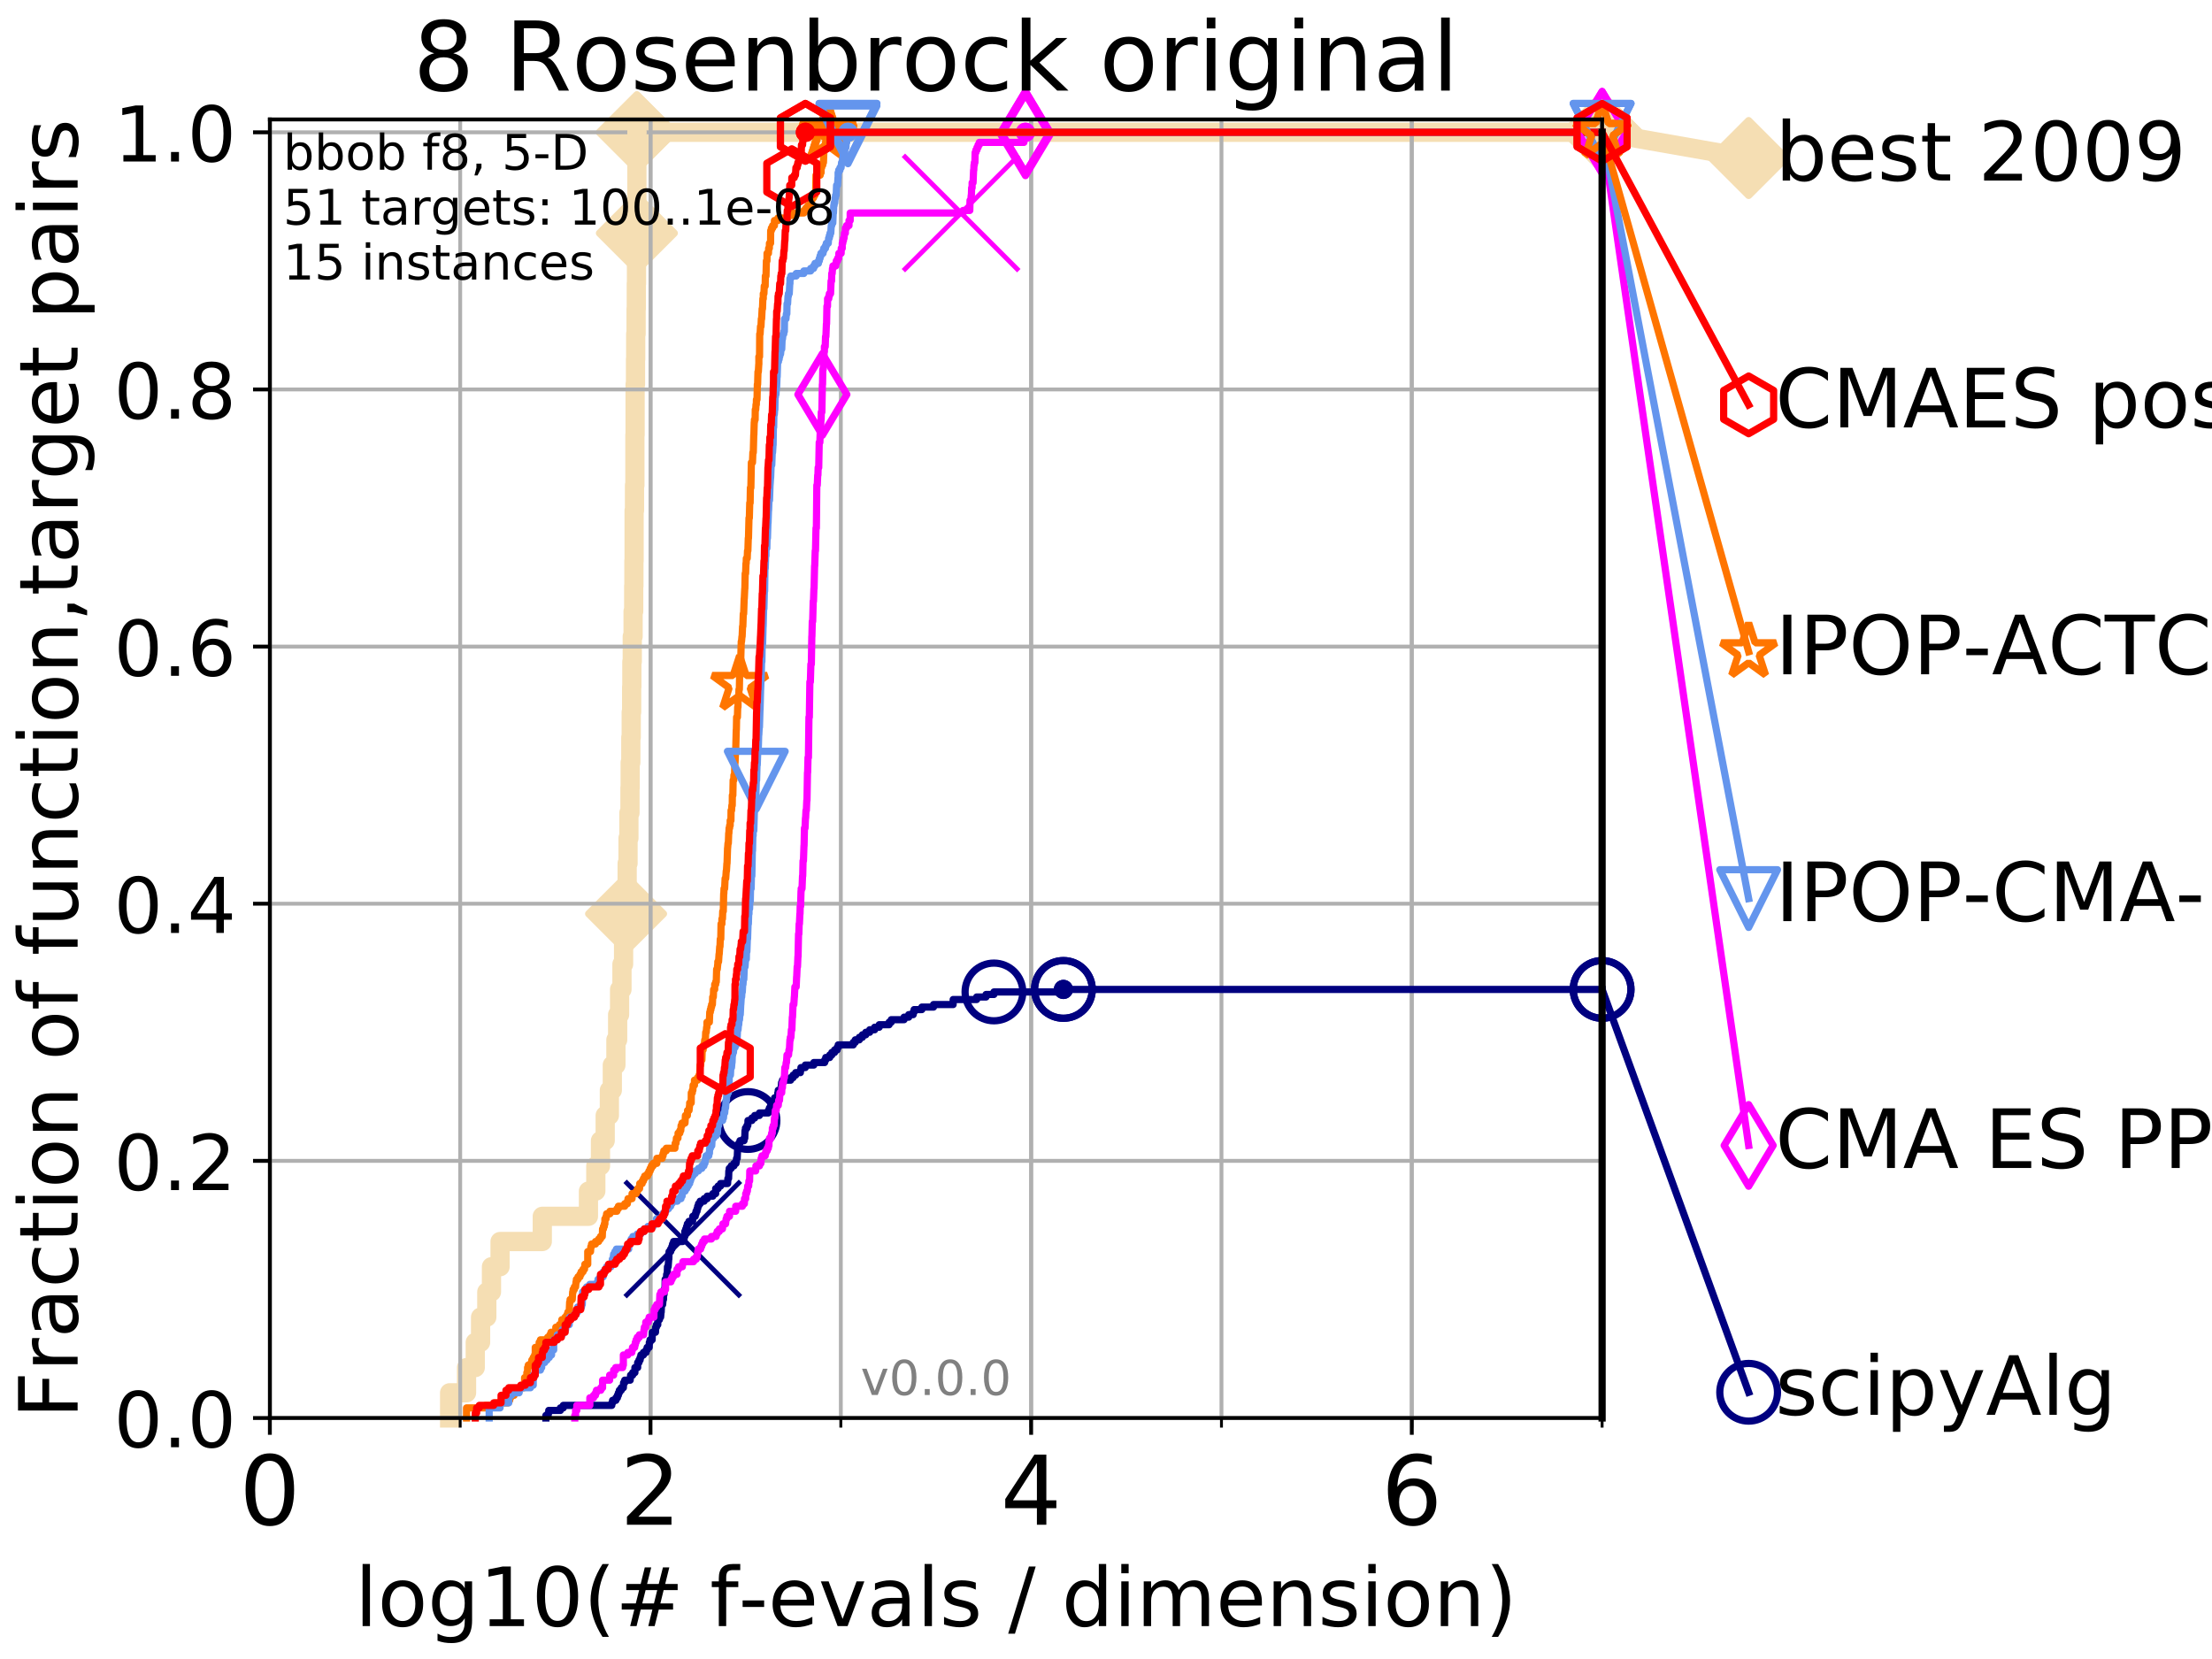 <?xml version="1.0" encoding="utf-8" standalone="no"?>
<!DOCTYPE svg PUBLIC "-//W3C//DTD SVG 1.1//EN"
  "http://www.w3.org/Graphics/SVG/1.1/DTD/svg11.dtd">
<!-- Created with matplotlib (http://matplotlib.org/) -->
<svg height="345pt" version="1.1" viewBox="0 0 460 345" width="460pt" xmlns="http://www.w3.org/2000/svg" xmlns:xlink="http://www.w3.org/1999/xlink">
 <defs>
  <style type="text/css">
*{stroke-linecap:butt;stroke-linejoin:round;}
  </style>
 </defs>
 <g id="figure_1">
  <g id="patch_1">
   <path d="M 0 345.6 
L 460.8 345.6 
L 460.8 0 
L 0 0 
z
" style="fill:#ffffff;"/>
  </g>
  <g id="axes_1">
   <g id="patch_2">
    <path d="M 56.12 294.88 
L 333.168 294.88 
L 333.168 24.84 
L 56.12 24.84 
z
" style="fill:#ffffff;"/>
   </g>
   <g id="line2d_1">
    <path d="M 93.501 294.88 
L 93.501 289.638 
L 97.021 289.638 
L 97.021 284.395 
L 98.832 284.395 
L 98.832 279.153 
L 99.941 279.153 
L 99.941 273.91 
L 101.234 273.91 
L 101.234 268.668 
L 102.203 268.668 
L 102.203 263.425 
L 103.991 263.425 
L 103.991 258.183 
L 112.771 258.183 
L 112.771 252.94 
L 122.372 252.94 
L 122.372 247.698 
L 123.904 247.698 
L 123.904 242.455 
L 124.875 242.455 
L 124.875 237.213 
L 125.854 237.213 
L 125.854 231.97 
L 126.724 231.97 
L 126.724 226.728 
L 127.335 226.728 
L 127.335 221.485 
L 128.082 221.485 
L 128.082 216.243 
L 128.444 216.243 
L 128.444 211 
L 128.849 211 
L 128.849 205.758 
L 129.341 205.758 
L 129.341 200.515 
L 129.678 200.515 
L 129.678 195.273 
L 129.867 195.273 
L 129.867 190.03 
L 130.194 190.03 
L 130.194 184.788 
L 130.423 184.788 
L 130.423 179.546 
L 130.605 179.546 
L 130.605 174.303 
L 130.784 174.303 
L 130.784 169.061 
L 131.006 169.061 
L 131.006 163.818 
L 131.05 163.818 
L 131.05 158.576 
L 131.181 158.576 
L 131.181 153.333 
L 131.268 153.333 
L 131.268 148.091 
L 131.355 148.091 
L 131.355 142.848 
L 131.398 142.848 
L 131.398 137.606 
L 131.484 137.606 
L 131.484 132.363 
L 131.655 132.363 
L 131.655 127.121 
L 131.781 127.121 
L 131.781 121.878 
L 131.823 121.878 
L 131.823 116.636 
L 131.865 116.636 
L 131.865 106.151 
L 131.949 106.151 
L 131.949 100.908 
L 132.032 100.908 
L 132.032 90.423 
L 132.074 90.423 
L 132.074 79.938 
L 132.156 79.938 
L 132.156 74.696 
L 132.198 74.696 
L 132.198 69.453 
L 132.28 69.453 
L 132.28 64.211 
L 132.321 64.211 
L 132.321 58.969 
L 132.361 58.969 
L 132.361 53.726 
L 132.402 53.726 
L 132.402 48.484 
L 132.443 48.484 
L 132.443 27.514 
L 333.168 27.514 
" style="fill:none;stroke:#f5deb3;stroke-linecap:square;stroke-width:4;"/>
   </g>
   <g id="line2d_2">
    <defs>
     <path d="M -0 7.778 
L 7.778 0 
L 0 -7.778 
L -7.778 -0 
z
" id="mc09980c458" style="stroke:#f5deb3;stroke-linejoin:miter;stroke-width:1.5;"/>
    </defs>
    <g>
     <use style="fill:#f5deb3;stroke:#f5deb3;stroke-linejoin:miter;stroke-width:1.5;" x="130.194" xlink:href="#mc09980c458" y="190.03"/>
     <use style="fill:#f5deb3;stroke:#f5deb3;stroke-linejoin:miter;stroke-width:1.5;" x="132.443" xlink:href="#mc09980c458" y="48.484"/>
     <use style="fill:#f5deb3;stroke:#f5deb3;stroke-linejoin:miter;stroke-width:1.5;" x="132.443" xlink:href="#mc09980c458" y="27.514"/>
     <use style="fill:#f5deb3;stroke:#f5deb3;stroke-linejoin:miter;stroke-width:1.5;" x="132.443" xlink:href="#mc09980c458" y="27.514"/>
     <use style="fill:#f5deb3;stroke:#f5deb3;stroke-linejoin:miter;stroke-width:1.5;" x="333.168" xlink:href="#mc09980c458" y="27.514"/>
    </g>
   </g>
   <g id="line2d_3">
    <path style="fill:none;stroke:#f5deb3;stroke-linecap:square;stroke-width:4;"/>
    <g/>
   </g>
   <g id="line2d_4">
    <path d="M 333.168 27.514 
L 363.643 32.861 
" style="fill:none;stroke:#f5deb3;stroke-linecap:square;stroke-width:4;"/>
    <g>
     <use style="fill:#f5deb3;stroke:#f5deb3;stroke-linejoin:miter;stroke-width:1.5;" x="333.168" xlink:href="#mc09980c458" y="27.514"/>
     <use style="fill:#f5deb3;stroke:#f5deb3;stroke-linejoin:miter;stroke-width:1.5;" x="363.643" xlink:href="#mc09980c458" y="32.861"/>
    </g>
   </g>
   <g id="matplotlib.axis_1">
    <g id="xtick_1">
     <g id="line2d_5">
      <path clip-path="url(#p035e37982f)" d="M 56.12 294.88 
L 56.12 24.84 
" style="fill:none;stroke:#b0b0b0;stroke-linecap:square;stroke-width:0.8;"/>
     </g>
     <g id="line2d_6">
      <defs>
       <path d="M 0 0 
L 0 3.5 
" id="mee49e26caa" style="stroke:#000000;stroke-width:0.8;"/>
      </defs>
      <g>
       <use style="stroke:#000000;stroke-width:0.8;" x="56.12" xlink:href="#mee49e26caa" y="294.88"/>
      </g>
     </g>
     <g id="text_1">
      <!-- 0 -->
      <defs>
       <path d="M 31.781 66.406 
Q 24.172 66.406 20.328 58.906 
Q 16.5 51.422 16.5 36.375 
Q 16.5 21.391 20.328 13.891 
Q 24.172 6.391 31.781 6.391 
Q 39.453 6.391 43.281 13.891 
Q 47.125 21.391 47.125 36.375 
Q 47.125 51.422 43.281 58.906 
Q 39.453 66.406 31.781 66.406 
z
M 31.781 74.219 
Q 44.047 74.219 50.516 64.516 
Q 56.984 54.828 56.984 36.375 
Q 56.984 17.969 50.516 8.266 
Q 44.047 -1.422 31.781 -1.422 
Q 19.531 -1.422 13.062 8.266 
Q 6.594 17.969 6.594 36.375 
Q 6.594 54.828 13.062 64.516 
Q 19.531 74.219 31.781 74.219 
z
" id="DejaVuSans-30"/>
      </defs>
      <g transform="translate(49.758 317.077)scale(0.2 -0.2)">
       <use xlink:href="#DejaVuSans-30"/>
      </g>
     </g>
    </g>
    <g id="xtick_2">
     <g id="line2d_7">
      <path clip-path="url(#p035e37982f)" d="M 135.277 294.88 
L 135.277 24.84 
" style="fill:none;stroke:#b0b0b0;stroke-linecap:square;stroke-width:0.8;"/>
     </g>
     <g id="line2d_8">
      <g>
       <use style="stroke:#000000;stroke-width:0.8;" x="135.277" xlink:href="#mee49e26caa" y="294.88"/>
      </g>
     </g>
     <g id="text_2">
      <!-- 2 -->
      <defs>
       <path d="M 19.188 8.297 
L 53.609 8.297 
L 53.609 0 
L 7.328 0 
L 7.328 8.297 
Q 12.938 14.109 22.625 23.891 
Q 32.328 33.688 34.812 36.531 
Q 39.547 41.844 41.422 45.531 
Q 43.312 49.219 43.312 52.781 
Q 43.312 58.594 39.234 62.25 
Q 35.156 65.922 28.609 65.922 
Q 23.969 65.922 18.812 64.312 
Q 13.672 62.703 7.812 59.422 
L 7.812 69.391 
Q 13.766 71.781 18.938 73 
Q 24.125 74.219 28.422 74.219 
Q 39.75 74.219 46.484 68.547 
Q 53.219 62.891 53.219 53.422 
Q 53.219 48.922 51.531 44.891 
Q 49.859 40.875 45.406 35.406 
Q 44.188 33.984 37.641 27.219 
Q 31.109 20.453 19.188 8.297 
z
" id="DejaVuSans-32"/>
      </defs>
      <g transform="translate(128.914 317.077)scale(0.2 -0.2)">
       <use xlink:href="#DejaVuSans-32"/>
      </g>
     </g>
    </g>
    <g id="xtick_3">
     <g id="line2d_9">
      <path clip-path="url(#p035e37982f)" d="M 214.433 294.88 
L 214.433 24.84 
" style="fill:none;stroke:#b0b0b0;stroke-linecap:square;stroke-width:0.8;"/>
     </g>
     <g id="line2d_10">
      <g>
       <use style="stroke:#000000;stroke-width:0.8;" x="214.433" xlink:href="#mee49e26caa" y="294.88"/>
      </g>
     </g>
     <g id="text_3">
      <!-- 4 -->
      <defs>
       <path d="M 37.797 64.312 
L 12.891 25.391 
L 37.797 25.391 
z
M 35.203 72.906 
L 47.609 72.906 
L 47.609 25.391 
L 58.016 25.391 
L 58.016 17.188 
L 47.609 17.188 
L 47.609 0 
L 37.797 0 
L 37.797 17.188 
L 4.891 17.188 
L 4.891 26.703 
z
" id="DejaVuSans-34"/>
      </defs>
      <g transform="translate(208.071 317.077)scale(0.2 -0.2)">
       <use xlink:href="#DejaVuSans-34"/>
      </g>
     </g>
    </g>
    <g id="xtick_4">
     <g id="line2d_11">
      <path clip-path="url(#p035e37982f)" d="M 293.59 294.88 
L 293.59 24.84 
" style="fill:none;stroke:#b0b0b0;stroke-linecap:square;stroke-width:0.8;"/>
     </g>
     <g id="line2d_12">
      <g>
       <use style="stroke:#000000;stroke-width:0.8;" x="293.59" xlink:href="#mee49e26caa" y="294.88"/>
      </g>
     </g>
     <g id="text_4">
      <!-- 6 -->
      <defs>
       <path d="M 33.016 40.375 
Q 26.375 40.375 22.484 35.828 
Q 18.609 31.297 18.609 23.391 
Q 18.609 15.531 22.484 10.953 
Q 26.375 6.391 33.016 6.391 
Q 39.656 6.391 43.531 10.953 
Q 47.406 15.531 47.406 23.391 
Q 47.406 31.297 43.531 35.828 
Q 39.656 40.375 33.016 40.375 
z
M 52.594 71.297 
L 52.594 62.312 
Q 48.875 64.062 45.094 64.984 
Q 41.312 65.922 37.594 65.922 
Q 27.828 65.922 22.672 59.328 
Q 17.531 52.734 16.797 39.406 
Q 19.672 43.656 24.016 45.922 
Q 28.375 48.188 33.594 48.188 
Q 44.578 48.188 50.953 41.516 
Q 57.328 34.859 57.328 23.391 
Q 57.328 12.156 50.688 5.359 
Q 44.047 -1.422 33.016 -1.422 
Q 20.359 -1.422 13.672 8.266 
Q 6.984 17.969 6.984 36.375 
Q 6.984 53.656 15.188 63.938 
Q 23.391 74.219 37.203 74.219 
Q 40.922 74.219 44.703 73.484 
Q 48.484 72.75 52.594 71.297 
z
" id="DejaVuSans-36"/>
      </defs>
      <g transform="translate(287.227 317.077)scale(0.2 -0.2)">
       <use xlink:href="#DejaVuSans-36"/>
      </g>
     </g>
    </g>
    <g id="xtick_5">
     <g id="line2d_13">
      <path clip-path="url(#p035e37982f)" d="M 56.12 294.88 
L 56.12 24.84 
" style="fill:none;stroke:#b0b0b0;stroke-linecap:square;stroke-width:0.8;"/>
     </g>
     <g id="line2d_14">
      <defs>
       <path d="M 0 0 
L 0 2 
" id="m4aa09c2a79" style="stroke:#000000;stroke-width:0.6;"/>
      </defs>
      <g>
       <use style="stroke:#000000;stroke-width:0.6;" x="56.12" xlink:href="#m4aa09c2a79" y="294.88"/>
      </g>
     </g>
    </g>
    <g id="xtick_6">
     <g id="line2d_15">
      <path clip-path="url(#p035e37982f)" d="M 95.698 294.88 
L 95.698 24.84 
" style="fill:none;stroke:#b0b0b0;stroke-linecap:square;stroke-width:0.8;"/>
     </g>
     <g id="line2d_16">
      <g>
       <use style="stroke:#000000;stroke-width:0.6;" x="95.698" xlink:href="#m4aa09c2a79" y="294.88"/>
      </g>
     </g>
    </g>
    <g id="xtick_7">
     <g id="line2d_17">
      <path clip-path="url(#p035e37982f)" d="M 135.277 294.88 
L 135.277 24.84 
" style="fill:none;stroke:#b0b0b0;stroke-linecap:square;stroke-width:0.8;"/>
     </g>
     <g id="line2d_18">
      <g>
       <use style="stroke:#000000;stroke-width:0.6;" x="135.277" xlink:href="#m4aa09c2a79" y="294.88"/>
      </g>
     </g>
    </g>
    <g id="xtick_8">
     <g id="line2d_19">
      <path clip-path="url(#p035e37982f)" d="M 174.855 294.88 
L 174.855 24.84 
" style="fill:none;stroke:#b0b0b0;stroke-linecap:square;stroke-width:0.8;"/>
     </g>
     <g id="line2d_20">
      <g>
       <use style="stroke:#000000;stroke-width:0.6;" x="174.855" xlink:href="#m4aa09c2a79" y="294.88"/>
      </g>
     </g>
    </g>
    <g id="xtick_9">
     <g id="line2d_21">
      <path clip-path="url(#p035e37982f)" d="M 214.433 294.88 
L 214.433 24.84 
" style="fill:none;stroke:#b0b0b0;stroke-linecap:square;stroke-width:0.8;"/>
     </g>
     <g id="line2d_22">
      <g>
       <use style="stroke:#000000;stroke-width:0.6;" x="214.433" xlink:href="#m4aa09c2a79" y="294.88"/>
      </g>
     </g>
    </g>
    <g id="xtick_10">
     <g id="line2d_23">
      <path clip-path="url(#p035e37982f)" d="M 254.011 294.88 
L 254.011 24.84 
" style="fill:none;stroke:#b0b0b0;stroke-linecap:square;stroke-width:0.8;"/>
     </g>
     <g id="line2d_24">
      <g>
       <use style="stroke:#000000;stroke-width:0.6;" x="254.011" xlink:href="#m4aa09c2a79" y="294.88"/>
      </g>
     </g>
    </g>
    <g id="xtick_11">
     <g id="line2d_25">
      <path clip-path="url(#p035e37982f)" d="M 293.59 294.88 
L 293.59 24.84 
" style="fill:none;stroke:#b0b0b0;stroke-linecap:square;stroke-width:0.8;"/>
     </g>
     <g id="line2d_26">
      <g>
       <use style="stroke:#000000;stroke-width:0.6;" x="293.59" xlink:href="#m4aa09c2a79" y="294.88"/>
      </g>
     </g>
    </g>
    <g id="xtick_12">
     <g id="line2d_27">
      <path clip-path="url(#p035e37982f)" d="M 333.168 294.88 
L 333.168 24.84 
" style="fill:none;stroke:#b0b0b0;stroke-linecap:square;stroke-width:0.8;"/>
     </g>
     <g id="line2d_28">
      <g>
       <use style="stroke:#000000;stroke-width:0.6;" x="333.168" xlink:href="#m4aa09c2a79" y="294.88"/>
      </g>
     </g>
    </g>
    <g id="text_5">
     <!-- log10(# f-evals / dimension) -->
     <defs>
      <path d="M 9.422 75.984 
L 18.406 75.984 
L 18.406 0 
L 9.422 0 
z
" id="DejaVuSans-6c"/>
      <path d="M 30.609 48.391 
Q 23.391 48.391 19.188 42.75 
Q 14.984 37.109 14.984 27.297 
Q 14.984 17.484 19.156 11.844 
Q 23.344 6.203 30.609 6.203 
Q 37.797 6.203 41.984 11.859 
Q 46.188 17.531 46.188 27.297 
Q 46.188 37.016 41.984 42.703 
Q 37.797 48.391 30.609 48.391 
z
M 30.609 56 
Q 42.328 56 49.016 48.375 
Q 55.719 40.766 55.719 27.297 
Q 55.719 13.875 49.016 6.219 
Q 42.328 -1.422 30.609 -1.422 
Q 18.844 -1.422 12.172 6.219 
Q 5.516 13.875 5.516 27.297 
Q 5.516 40.766 12.172 48.375 
Q 18.844 56 30.609 56 
z
" id="DejaVuSans-6f"/>
      <path d="M 45.406 27.984 
Q 45.406 37.75 41.375 43.109 
Q 37.359 48.484 30.078 48.484 
Q 22.859 48.484 18.828 43.109 
Q 14.797 37.75 14.797 27.984 
Q 14.797 18.266 18.828 12.891 
Q 22.859 7.516 30.078 7.516 
Q 37.359 7.516 41.375 12.891 
Q 45.406 18.266 45.406 27.984 
z
M 54.391 6.781 
Q 54.391 -7.172 48.188 -13.984 
Q 42 -20.797 29.203 -20.797 
Q 24.469 -20.797 20.266 -20.094 
Q 16.062 -19.391 12.109 -17.922 
L 12.109 -9.188 
Q 16.062 -11.328 19.922 -12.344 
Q 23.781 -13.375 27.781 -13.375 
Q 36.625 -13.375 41.016 -8.766 
Q 45.406 -4.156 45.406 5.172 
L 45.406 9.625 
Q 42.625 4.781 38.281 2.391 
Q 33.938 0 27.875 0 
Q 17.828 0 11.672 7.656 
Q 5.516 15.328 5.516 27.984 
Q 5.516 40.672 11.672 48.328 
Q 17.828 56 27.875 56 
Q 33.938 56 38.281 53.609 
Q 42.625 51.219 45.406 46.391 
L 45.406 54.688 
L 54.391 54.688 
z
" id="DejaVuSans-67"/>
      <path d="M 12.406 8.297 
L 28.516 8.297 
L 28.516 63.922 
L 10.984 60.406 
L 10.984 69.391 
L 28.422 72.906 
L 38.281 72.906 
L 38.281 8.297 
L 54.391 8.297 
L 54.391 0 
L 12.406 0 
z
" id="DejaVuSans-31"/>
      <path d="M 31 75.875 
Q 24.469 64.656 21.281 53.656 
Q 18.109 42.672 18.109 31.391 
Q 18.109 20.125 21.312 9.062 
Q 24.516 -2 31 -13.188 
L 23.188 -13.188 
Q 15.875 -1.703 12.234 9.375 
Q 8.594 20.453 8.594 31.391 
Q 8.594 42.281 12.203 53.312 
Q 15.828 64.359 23.188 75.875 
z
" id="DejaVuSans-28"/>
      <path d="M 51.125 44 
L 36.922 44 
L 32.812 27.688 
L 47.125 27.688 
z
M 43.797 71.781 
L 38.719 51.516 
L 52.984 51.516 
L 58.109 71.781 
L 65.922 71.781 
L 60.891 51.516 
L 76.125 51.516 
L 76.125 44 
L 58.984 44 
L 54.984 27.688 
L 70.516 27.688 
L 70.516 20.219 
L 53.078 20.219 
L 48 0 
L 40.188 0 
L 45.219 20.219 
L 30.906 20.219 
L 25.875 0 
L 18.016 0 
L 23.094 20.219 
L 7.719 20.219 
L 7.719 27.688 
L 24.906 27.688 
L 29 44 
L 13.281 44 
L 13.281 51.516 
L 30.906 51.516 
L 35.891 71.781 
z
" id="DejaVuSans-23"/>
      <path id="DejaVuSans-20"/>
      <path d="M 37.109 75.984 
L 37.109 68.5 
L 28.516 68.5 
Q 23.688 68.5 21.797 66.547 
Q 19.922 64.594 19.922 59.516 
L 19.922 54.688 
L 34.719 54.688 
L 34.719 47.703 
L 19.922 47.703 
L 19.922 0 
L 10.891 0 
L 10.891 47.703 
L 2.297 47.703 
L 2.297 54.688 
L 10.891 54.688 
L 10.891 58.5 
Q 10.891 67.625 15.141 71.797 
Q 19.391 75.984 28.609 75.984 
z
" id="DejaVuSans-66"/>
      <path d="M 4.891 31.391 
L 31.203 31.391 
L 31.203 23.391 
L 4.891 23.391 
z
" id="DejaVuSans-2d"/>
      <path d="M 56.203 29.594 
L 56.203 25.203 
L 14.891 25.203 
Q 15.484 15.922 20.484 11.062 
Q 25.484 6.203 34.422 6.203 
Q 39.594 6.203 44.453 7.469 
Q 49.312 8.734 54.109 11.281 
L 54.109 2.781 
Q 49.266 0.734 44.188 -0.344 
Q 39.109 -1.422 33.891 -1.422 
Q 20.797 -1.422 13.156 6.188 
Q 5.516 13.812 5.516 26.812 
Q 5.516 40.234 12.766 48.109 
Q 20.016 56 32.328 56 
Q 43.359 56 49.781 48.891 
Q 56.203 41.797 56.203 29.594 
z
M 47.219 32.234 
Q 47.125 39.594 43.094 43.984 
Q 39.062 48.391 32.422 48.391 
Q 24.906 48.391 20.391 44.141 
Q 15.875 39.891 15.188 32.172 
z
" id="DejaVuSans-65"/>
      <path d="M 2.984 54.688 
L 12.5 54.688 
L 29.594 8.797 
L 46.688 54.688 
L 56.203 54.688 
L 35.688 0 
L 23.484 0 
z
" id="DejaVuSans-76"/>
      <path d="M 34.281 27.484 
Q 23.391 27.484 19.188 25 
Q 14.984 22.516 14.984 16.5 
Q 14.984 11.719 18.141 8.906 
Q 21.297 6.109 26.703 6.109 
Q 34.188 6.109 38.703 11.406 
Q 43.219 16.703 43.219 25.484 
L 43.219 27.484 
z
M 52.203 31.203 
L 52.203 0 
L 43.219 0 
L 43.219 8.297 
Q 40.141 3.328 35.547 0.953 
Q 30.953 -1.422 24.312 -1.422 
Q 15.922 -1.422 10.953 3.297 
Q 6 8.016 6 15.922 
Q 6 25.141 12.172 29.828 
Q 18.359 34.516 30.609 34.516 
L 43.219 34.516 
L 43.219 35.406 
Q 43.219 41.609 39.141 45 
Q 35.062 48.391 27.688 48.391 
Q 23 48.391 18.547 47.266 
Q 14.109 46.141 10.016 43.891 
L 10.016 52.203 
Q 14.938 54.109 19.578 55.047 
Q 24.219 56 28.609 56 
Q 40.484 56 46.344 49.844 
Q 52.203 43.703 52.203 31.203 
z
" id="DejaVuSans-61"/>
      <path d="M 44.281 53.078 
L 44.281 44.578 
Q 40.484 46.531 36.375 47.5 
Q 32.281 48.484 27.875 48.484 
Q 21.188 48.484 17.844 46.438 
Q 14.5 44.391 14.5 40.281 
Q 14.5 37.156 16.891 35.375 
Q 19.281 33.594 26.516 31.984 
L 29.594 31.297 
Q 39.156 29.25 43.188 25.516 
Q 47.219 21.781 47.219 15.094 
Q 47.219 7.469 41.188 3.016 
Q 35.156 -1.422 24.609 -1.422 
Q 20.219 -1.422 15.453 -0.562 
Q 10.688 0.297 5.422 2 
L 5.422 11.281 
Q 10.406 8.688 15.234 7.391 
Q 20.062 6.109 24.812 6.109 
Q 31.156 6.109 34.562 8.281 
Q 37.984 10.453 37.984 14.406 
Q 37.984 18.062 35.516 20.016 
Q 33.062 21.969 24.703 23.781 
L 21.578 24.516 
Q 13.234 26.266 9.516 29.906 
Q 5.812 33.547 5.812 39.891 
Q 5.812 47.609 11.281 51.797 
Q 16.75 56 26.812 56 
Q 31.781 56 36.172 55.266 
Q 40.578 54.547 44.281 53.078 
z
" id="DejaVuSans-73"/>
      <path d="M 25.391 72.906 
L 33.688 72.906 
L 8.297 -9.281 
L 0 -9.281 
z
" id="DejaVuSans-2f"/>
      <path d="M 45.406 46.391 
L 45.406 75.984 
L 54.391 75.984 
L 54.391 0 
L 45.406 0 
L 45.406 8.203 
Q 42.578 3.328 38.25 0.953 
Q 33.938 -1.422 27.875 -1.422 
Q 17.969 -1.422 11.734 6.484 
Q 5.516 14.406 5.516 27.297 
Q 5.516 40.188 11.734 48.094 
Q 17.969 56 27.875 56 
Q 33.938 56 38.25 53.625 
Q 42.578 51.266 45.406 46.391 
z
M 14.797 27.297 
Q 14.797 17.391 18.875 11.75 
Q 22.953 6.109 30.078 6.109 
Q 37.203 6.109 41.297 11.75 
Q 45.406 17.391 45.406 27.297 
Q 45.406 37.203 41.297 42.844 
Q 37.203 48.484 30.078 48.484 
Q 22.953 48.484 18.875 42.844 
Q 14.797 37.203 14.797 27.297 
z
" id="DejaVuSans-64"/>
      <path d="M 9.422 54.688 
L 18.406 54.688 
L 18.406 0 
L 9.422 0 
z
M 9.422 75.984 
L 18.406 75.984 
L 18.406 64.594 
L 9.422 64.594 
z
" id="DejaVuSans-69"/>
      <path d="M 52 44.188 
Q 55.375 50.25 60.062 53.125 
Q 64.75 56 71.094 56 
Q 79.641 56 84.281 50.016 
Q 88.922 44.047 88.922 33.016 
L 88.922 0 
L 79.891 0 
L 79.891 32.719 
Q 79.891 40.578 77.094 44.375 
Q 74.312 48.188 68.609 48.188 
Q 61.625 48.188 57.562 43.547 
Q 53.516 38.922 53.516 30.906 
L 53.516 0 
L 44.484 0 
L 44.484 32.719 
Q 44.484 40.625 41.703 44.406 
Q 38.922 48.188 33.109 48.188 
Q 26.219 48.188 22.156 43.531 
Q 18.109 38.875 18.109 30.906 
L 18.109 0 
L 9.078 0 
L 9.078 54.688 
L 18.109 54.688 
L 18.109 46.188 
Q 21.188 51.219 25.484 53.609 
Q 29.781 56 35.688 56 
Q 41.656 56 45.828 52.969 
Q 50 49.953 52 44.188 
z
" id="DejaVuSans-6d"/>
      <path d="M 54.891 33.016 
L 54.891 0 
L 45.906 0 
L 45.906 32.719 
Q 45.906 40.484 42.875 44.328 
Q 39.844 48.188 33.797 48.188 
Q 26.516 48.188 22.312 43.547 
Q 18.109 38.922 18.109 30.906 
L 18.109 0 
L 9.078 0 
L 9.078 54.688 
L 18.109 54.688 
L 18.109 46.188 
Q 21.344 51.125 25.703 53.562 
Q 30.078 56 35.797 56 
Q 45.219 56 50.047 50.172 
Q 54.891 44.344 54.891 33.016 
z
" id="DejaVuSans-6e"/>
      <path d="M 8.016 75.875 
L 15.828 75.875 
Q 23.141 64.359 26.781 53.312 
Q 30.422 42.281 30.422 31.391 
Q 30.422 20.453 26.781 9.375 
Q 23.141 -1.703 15.828 -13.188 
L 8.016 -13.188 
Q 14.5 -2 17.703 9.062 
Q 20.906 20.125 20.906 31.391 
Q 20.906 42.672 17.703 53.656 
Q 14.5 64.656 8.016 75.875 
z
" id="DejaVuSans-29"/>
     </defs>
     <g transform="translate(73.803 338.154)scale(0.17 -0.17)">
      <use xlink:href="#DejaVuSans-6c"/>
      <use x="27.783" xlink:href="#DejaVuSans-6f"/>
      <use x="88.965" xlink:href="#DejaVuSans-67"/>
      <use x="152.441" xlink:href="#DejaVuSans-31"/>
      <use x="216.064" xlink:href="#DejaVuSans-30"/>
      <use x="279.688" xlink:href="#DejaVuSans-28"/>
      <use x="318.701" xlink:href="#DejaVuSans-23"/>
      <use x="402.49" xlink:href="#DejaVuSans-20"/>
      <use x="434.277" xlink:href="#DejaVuSans-66"/>
      <use x="469.404" xlink:href="#DejaVuSans-2d"/>
      <use x="505.488" xlink:href="#DejaVuSans-65"/>
      <use x="567.012" xlink:href="#DejaVuSans-76"/>
      <use x="626.191" xlink:href="#DejaVuSans-61"/>
      <use x="687.471" xlink:href="#DejaVuSans-6c"/>
      <use x="715.254" xlink:href="#DejaVuSans-73"/>
      <use x="767.354" xlink:href="#DejaVuSans-20"/>
      <use x="799.141" xlink:href="#DejaVuSans-2f"/>
      <use x="832.832" xlink:href="#DejaVuSans-20"/>
      <use x="864.619" xlink:href="#DejaVuSans-64"/>
      <use x="928.096" xlink:href="#DejaVuSans-69"/>
      <use x="955.879" xlink:href="#DejaVuSans-6d"/>
      <use x="1053.291" xlink:href="#DejaVuSans-65"/>
      <use x="1114.814" xlink:href="#DejaVuSans-6e"/>
      <use x="1178.193" xlink:href="#DejaVuSans-73"/>
      <use x="1230.293" xlink:href="#DejaVuSans-69"/>
      <use x="1258.076" xlink:href="#DejaVuSans-6f"/>
      <use x="1319.258" xlink:href="#DejaVuSans-6e"/>
      <use x="1382.637" xlink:href="#DejaVuSans-29"/>
     </g>
    </g>
   </g>
   <g id="matplotlib.axis_2">
    <g id="ytick_1">
     <g id="line2d_29">
      <path clip-path="url(#p035e37982f)" d="M 56.12 294.88 
L 333.168 294.88 
" style="fill:none;stroke:#b0b0b0;stroke-linecap:square;stroke-width:0.8;"/>
     </g>
     <g id="line2d_30">
      <defs>
       <path d="M 0 0 
L -3.5 0 
" id="m1eaa02c9e1" style="stroke:#000000;stroke-width:0.8;"/>
      </defs>
      <g>
       <use style="stroke:#000000;stroke-width:0.8;" x="56.12" xlink:href="#m1eaa02c9e1" y="294.88"/>
      </g>
     </g>
     <g id="text_6">
      <!-- 0.0 -->
      <defs>
       <path d="M 10.688 12.406 
L 21 12.406 
L 21 0 
L 10.688 0 
z
" id="DejaVuSans-2e"/>
      </defs>
      <g transform="translate(23.675 300.959)scale(0.16 -0.16)">
       <use xlink:href="#DejaVuSans-30"/>
       <use x="63.623" xlink:href="#DejaVuSans-2e"/>
       <use x="95.41" xlink:href="#DejaVuSans-30"/>
      </g>
     </g>
    </g>
    <g id="ytick_2">
     <g id="line2d_31">
      <path clip-path="url(#p035e37982f)" d="M 56.12 241.407 
L 333.168 241.407 
" style="fill:none;stroke:#b0b0b0;stroke-linecap:square;stroke-width:0.8;"/>
     </g>
     <g id="line2d_32">
      <g>
       <use style="stroke:#000000;stroke-width:0.8;" x="56.12" xlink:href="#m1eaa02c9e1" y="241.407"/>
      </g>
     </g>
     <g id="text_7">
      <!-- 0.2 -->
      <g transform="translate(23.675 247.485)scale(0.16 -0.16)">
       <use xlink:href="#DejaVuSans-30"/>
       <use x="63.623" xlink:href="#DejaVuSans-2e"/>
       <use x="95.41" xlink:href="#DejaVuSans-32"/>
      </g>
     </g>
    </g>
    <g id="ytick_3">
     <g id="line2d_33">
      <path clip-path="url(#p035e37982f)" d="M 56.12 187.933 
L 333.168 187.933 
" style="fill:none;stroke:#b0b0b0;stroke-linecap:square;stroke-width:0.8;"/>
     </g>
     <g id="line2d_34">
      <g>
       <use style="stroke:#000000;stroke-width:0.8;" x="56.12" xlink:href="#m1eaa02c9e1" y="187.933"/>
      </g>
     </g>
     <g id="text_8">
      <!-- 0.4 -->
      <g transform="translate(23.675 194.012)scale(0.16 -0.16)">
       <use xlink:href="#DejaVuSans-30"/>
       <use x="63.623" xlink:href="#DejaVuSans-2e"/>
       <use x="95.41" xlink:href="#DejaVuSans-34"/>
      </g>
     </g>
    </g>
    <g id="ytick_4">
     <g id="line2d_35">
      <path clip-path="url(#p035e37982f)" d="M 56.12 134.46 
L 333.168 134.46 
" style="fill:none;stroke:#b0b0b0;stroke-linecap:square;stroke-width:0.8;"/>
     </g>
     <g id="line2d_36">
      <g>
       <use style="stroke:#000000;stroke-width:0.8;" x="56.12" xlink:href="#m1eaa02c9e1" y="134.46"/>
      </g>
     </g>
     <g id="text_9">
      <!-- 0.6 -->
      <g transform="translate(23.675 140.539)scale(0.16 -0.16)">
       <use xlink:href="#DejaVuSans-30"/>
       <use x="63.623" xlink:href="#DejaVuSans-2e"/>
       <use x="95.41" xlink:href="#DejaVuSans-36"/>
      </g>
     </g>
    </g>
    <g id="ytick_5">
     <g id="line2d_37">
      <path clip-path="url(#p035e37982f)" d="M 56.12 80.987 
L 333.168 80.987 
" style="fill:none;stroke:#b0b0b0;stroke-linecap:square;stroke-width:0.8;"/>
     </g>
     <g id="line2d_38">
      <g>
       <use style="stroke:#000000;stroke-width:0.8;" x="56.12" xlink:href="#m1eaa02c9e1" y="80.987"/>
      </g>
     </g>
     <g id="text_10">
      <!-- 0.8 -->
      <defs>
       <path d="M 31.781 34.625 
Q 24.75 34.625 20.719 30.859 
Q 16.703 27.094 16.703 20.516 
Q 16.703 13.922 20.719 10.156 
Q 24.75 6.391 31.781 6.391 
Q 38.812 6.391 42.859 10.172 
Q 46.922 13.969 46.922 20.516 
Q 46.922 27.094 42.891 30.859 
Q 38.875 34.625 31.781 34.625 
z
M 21.922 38.812 
Q 15.578 40.375 12.031 44.719 
Q 8.5 49.078 8.5 55.328 
Q 8.5 64.062 14.719 69.141 
Q 20.953 74.219 31.781 74.219 
Q 42.672 74.219 48.875 69.141 
Q 55.078 64.062 55.078 55.328 
Q 55.078 49.078 51.531 44.719 
Q 48 40.375 41.703 38.812 
Q 48.828 37.156 52.797 32.312 
Q 56.781 27.484 56.781 20.516 
Q 56.781 9.906 50.312 4.234 
Q 43.844 -1.422 31.781 -1.422 
Q 19.734 -1.422 13.25 4.234 
Q 6.781 9.906 6.781 20.516 
Q 6.781 27.484 10.781 32.312 
Q 14.797 37.156 21.922 38.812 
z
M 18.312 54.391 
Q 18.312 48.734 21.844 45.562 
Q 25.391 42.391 31.781 42.391 
Q 38.141 42.391 41.719 45.562 
Q 45.312 48.734 45.312 54.391 
Q 45.312 60.062 41.719 63.234 
Q 38.141 66.406 31.781 66.406 
Q 25.391 66.406 21.844 63.234 
Q 18.312 60.062 18.312 54.391 
z
" id="DejaVuSans-38"/>
      </defs>
      <g transform="translate(23.675 87.066)scale(0.16 -0.16)">
       <use xlink:href="#DejaVuSans-30"/>
       <use x="63.623" xlink:href="#DejaVuSans-2e"/>
       <use x="95.41" xlink:href="#DejaVuSans-38"/>
      </g>
     </g>
    </g>
    <g id="ytick_6">
     <g id="line2d_39">
      <path clip-path="url(#p035e37982f)" d="M 56.12 27.514 
L 333.168 27.514 
" style="fill:none;stroke:#b0b0b0;stroke-linecap:square;stroke-width:0.8;"/>
     </g>
     <g id="line2d_40">
      <g>
       <use style="stroke:#000000;stroke-width:0.8;" x="56.12" xlink:href="#m1eaa02c9e1" y="27.514"/>
      </g>
     </g>
     <g id="text_11">
      <!-- 1.0 -->
      <g transform="translate(23.675 33.592)scale(0.16 -0.16)">
       <use xlink:href="#DejaVuSans-31"/>
       <use x="63.623" xlink:href="#DejaVuSans-2e"/>
       <use x="95.41" xlink:href="#DejaVuSans-30"/>
      </g>
     </g>
    </g>
    <g id="text_12">
     <!-- Fraction of function,target pairs -->
     <defs>
      <path d="M 9.812 72.906 
L 51.703 72.906 
L 51.703 64.594 
L 19.672 64.594 
L 19.672 43.109 
L 48.578 43.109 
L 48.578 34.812 
L 19.672 34.812 
L 19.672 0 
L 9.812 0 
z
" id="DejaVuSans-46"/>
      <path d="M 41.109 46.297 
Q 39.594 47.172 37.812 47.578 
Q 36.031 48 33.891 48 
Q 26.266 48 22.188 43.047 
Q 18.109 38.094 18.109 28.812 
L 18.109 0 
L 9.078 0 
L 9.078 54.688 
L 18.109 54.688 
L 18.109 46.188 
Q 20.953 51.172 25.484 53.578 
Q 30.031 56 36.531 56 
Q 37.453 56 38.578 55.875 
Q 39.703 55.766 41.062 55.516 
z
" id="DejaVuSans-72"/>
      <path d="M 48.781 52.594 
L 48.781 44.188 
Q 44.969 46.297 41.141 47.344 
Q 37.312 48.391 33.406 48.391 
Q 24.656 48.391 19.812 42.844 
Q 14.984 37.312 14.984 27.297 
Q 14.984 17.281 19.812 11.734 
Q 24.656 6.203 33.406 6.203 
Q 37.312 6.203 41.141 7.25 
Q 44.969 8.297 48.781 10.406 
L 48.781 2.094 
Q 45.016 0.344 40.984 -0.531 
Q 36.969 -1.422 32.422 -1.422 
Q 20.062 -1.422 12.781 6.344 
Q 5.516 14.109 5.516 27.297 
Q 5.516 40.672 12.859 48.328 
Q 20.219 56 33.016 56 
Q 37.156 56 41.109 55.141 
Q 45.062 54.297 48.781 52.594 
z
" id="DejaVuSans-63"/>
      <path d="M 18.312 70.219 
L 18.312 54.688 
L 36.812 54.688 
L 36.812 47.703 
L 18.312 47.703 
L 18.312 18.016 
Q 18.312 11.328 20.141 9.422 
Q 21.969 7.516 27.594 7.516 
L 36.812 7.516 
L 36.812 0 
L 27.594 0 
Q 17.188 0 13.234 3.875 
Q 9.281 7.766 9.281 18.016 
L 9.281 47.703 
L 2.688 47.703 
L 2.688 54.688 
L 9.281 54.688 
L 9.281 70.219 
z
" id="DejaVuSans-74"/>
      <path d="M 8.5 21.578 
L 8.5 54.688 
L 17.484 54.688 
L 17.484 21.922 
Q 17.484 14.156 20.5 10.266 
Q 23.531 6.391 29.594 6.391 
Q 36.859 6.391 41.078 11.031 
Q 45.312 15.672 45.312 23.688 
L 45.312 54.688 
L 54.297 54.688 
L 54.297 0 
L 45.312 0 
L 45.312 8.406 
Q 42.047 3.422 37.719 1 
Q 33.406 -1.422 27.688 -1.422 
Q 18.266 -1.422 13.375 4.438 
Q 8.5 10.297 8.5 21.578 
z
M 31.109 56 
z
" id="DejaVuSans-75"/>
      <path d="M 11.719 12.406 
L 22.016 12.406 
L 22.016 4 
L 14.016 -11.625 
L 7.719 -11.625 
L 11.719 4 
z
" id="DejaVuSans-2c"/>
      <path d="M 18.109 8.203 
L 18.109 -20.797 
L 9.078 -20.797 
L 9.078 54.688 
L 18.109 54.688 
L 18.109 46.391 
Q 20.953 51.266 25.266 53.625 
Q 29.594 56 35.594 56 
Q 45.562 56 51.781 48.094 
Q 58.016 40.188 58.016 27.297 
Q 58.016 14.406 51.781 6.484 
Q 45.562 -1.422 35.594 -1.422 
Q 29.594 -1.422 25.266 0.953 
Q 20.953 3.328 18.109 8.203 
z
M 48.688 27.297 
Q 48.688 37.203 44.609 42.844 
Q 40.531 48.484 33.406 48.484 
Q 26.266 48.484 22.188 42.844 
Q 18.109 37.203 18.109 27.297 
Q 18.109 17.391 22.188 11.75 
Q 26.266 6.109 33.406 6.109 
Q 40.531 6.109 44.609 11.75 
Q 48.688 17.391 48.688 27.297 
z
" id="DejaVuSans-70"/>
     </defs>
     <g transform="translate(16.14 294.999)rotate(-90)scale(0.17 -0.17)">
      <use xlink:href="#DejaVuSans-46"/>
      <use x="57.41" xlink:href="#DejaVuSans-72"/>
      <use x="98.523" xlink:href="#DejaVuSans-61"/>
      <use x="159.803" xlink:href="#DejaVuSans-63"/>
      <use x="214.783" xlink:href="#DejaVuSans-74"/>
      <use x="253.992" xlink:href="#DejaVuSans-69"/>
      <use x="281.775" xlink:href="#DejaVuSans-6f"/>
      <use x="342.957" xlink:href="#DejaVuSans-6e"/>
      <use x="406.336" xlink:href="#DejaVuSans-20"/>
      <use x="438.123" xlink:href="#DejaVuSans-6f"/>
      <use x="499.305" xlink:href="#DejaVuSans-66"/>
      <use x="534.51" xlink:href="#DejaVuSans-20"/>
      <use x="566.297" xlink:href="#DejaVuSans-66"/>
      <use x="601.502" xlink:href="#DejaVuSans-75"/>
      <use x="664.881" xlink:href="#DejaVuSans-6e"/>
      <use x="728.26" xlink:href="#DejaVuSans-63"/>
      <use x="783.24" xlink:href="#DejaVuSans-74"/>
      <use x="822.449" xlink:href="#DejaVuSans-69"/>
      <use x="850.232" xlink:href="#DejaVuSans-6f"/>
      <use x="911.414" xlink:href="#DejaVuSans-6e"/>
      <use x="974.793" xlink:href="#DejaVuSans-2c"/>
      <use x="1006.58" xlink:href="#DejaVuSans-74"/>
      <use x="1045.789" xlink:href="#DejaVuSans-61"/>
      <use x="1107.068" xlink:href="#DejaVuSans-72"/>
      <use x="1148.166" xlink:href="#DejaVuSans-67"/>
      <use x="1211.643" xlink:href="#DejaVuSans-65"/>
      <use x="1273.166" xlink:href="#DejaVuSans-74"/>
      <use x="1312.375" xlink:href="#DejaVuSans-20"/>
      <use x="1344.162" xlink:href="#DejaVuSans-70"/>
      <use x="1407.639" xlink:href="#DejaVuSans-61"/>
      <use x="1468.918" xlink:href="#DejaVuSans-69"/>
      <use x="1496.701" xlink:href="#DejaVuSans-72"/>
      <use x="1537.814" xlink:href="#DejaVuSans-73"/>
     </g>
    </g>
   </g>
   <g id="line2d_41">
    <defs>
     <path d="M 0 1.5 
C 0.398 1.5 0.779 1.342 1.061 1.061 
C 1.342 0.779 1.5 0.398 1.5 0 
C 1.5 -0.398 1.342 -0.779 1.061 -1.061 
C 0.779 -1.342 0.398 -1.5 0 -1.5 
C -0.398 -1.5 -0.779 -1.342 -1.061 -1.061 
C -1.342 -0.779 -1.5 -0.398 -1.5 0 
C -1.5 0.398 -1.342 0.779 -1.061 1.061 
C -0.779 1.342 -0.398 1.5 0 1.5 
z
" id="md3ea8f8e66" style="stroke:#f5deb3;"/>
    </defs>
    <g>
     <use style="fill:#f5deb3;stroke:#f5deb3;" x="132.443" xlink:href="#md3ea8f8e66" y="27.514"/>
     <use style="fill:#f5deb3;stroke:#f5deb3;" x="132.443" xlink:href="#md3ea8f8e66" y="27.514"/>
    </g>
   </g>
   <g id="line2d_42">
    <defs>
     <path d="M 0 1.5 
C 0.398 1.5 0.779 1.342 1.061 1.061 
C 1.342 0.779 1.5 0.398 1.5 0 
C 1.5 -0.398 1.342 -0.779 1.061 -1.061 
C 0.779 -1.342 0.398 -1.5 0 -1.5 
C -0.398 -1.5 -0.779 -1.342 -1.061 -1.061 
C -1.342 -0.779 -1.5 -0.398 -1.5 0 
C -1.5 0.398 -1.342 0.779 -1.061 1.061 
C -0.779 1.342 -0.398 1.5 0 1.5 
z
" id="mc729e2ec01" style="stroke:#000080;"/>
    </defs>
    <g>
     <use style="fill:#000080;stroke:#000080;" x="221.146" xlink:href="#mc729e2ec01" y="205.758"/>
     <use style="fill:#000080;stroke:#000080;" x="221.146" xlink:href="#mc729e2ec01" y="205.758"/>
    </g>
   </g>
   <g id="line2d_43">
    <path d="M 113.518 294.88 
L 113.518 294.356 
L 113.999 294.356 
L 113.999 293.832 
L 114.117 293.832 
L 114.117 293.307 
L 116.53 293.307 
L 116.53 292.783 
L 117.133 292.783 
L 117.133 292.259 
L 127.225 292.259 
L 127.225 291.735 
L 127.389 291.735 
L 127.389 291.21 
L 128.082 291.21 
L 128.082 290.686 
L 128.393 290.686 
L 128.393 290.162 
L 128.597 290.162 
L 128.597 289.638 
L 128.799 289.638 
L 128.799 289.113 
L 129.195 289.113 
L 129.195 288.589 
L 129.63 288.589 
L 129.678 287.541 
L 129.914 287.541 
L 129.914 287.016 
L 131.05 287.016 
L 131.138 285.968 
L 131.569 285.968 
L 131.569 285.444 
L 132.032 285.444 
L 132.032 284.395 
L 132.604 284.395 
L 132.604 283.347 
L 132.883 283.347 
L 132.883 282.822 
L 133.118 282.822 
L 133.118 282.298 
L 133.274 282.298 
L 133.274 281.774 
L 133.806 281.774 
L 133.806 281.25 
L 134.359 281.25 
L 134.359 280.725 
L 134.575 280.725 
L 134.575 280.201 
L 134.999 280.201 
L 135.034 279.153 
L 135.173 279.153 
L 135.173 278.628 
L 135.617 278.628 
L 135.651 277.056 
L 136.311 277.056 
L 136.343 276.007 
L 136.504 276.007 
L 136.504 275.483 
L 136.789 275.483 
L 136.789 274.434 
L 137.132 274.434 
L 137.132 273.91 
L 137.377 273.91 
L 137.468 272.862 
L 137.499 272.862 
L 137.559 271.289 
L 137.798 271.289 
L 137.887 270.24 
L 137.975 270.24 
L 138.005 269.192 
L 138.092 269.192 
L 138.092 268.143 
L 138.295 268.143 
L 138.324 266.046 
L 138.581 266.046 
L 138.638 264.998 
L 138.751 264.998 
L 138.807 263.425 
L 138.946 263.425 
L 139.057 261.852 
L 139.085 261.852 
L 139.14 260.28 
L 139.466 260.28 
L 139.466 259.755 
L 139.707 259.755 
L 139.707 259.231 
L 139.865 259.231 
L 139.865 258.707 
L 140.075 258.707 
L 140.075 258.183 
L 141.969 258.183 
L 141.969 257.658 
L 142.269 257.658 
L 142.269 257.134 
L 142.406 257.134 
L 142.406 256.086 
L 142.609 256.086 
L 142.609 255.561 
L 142.787 255.561 
L 142.787 255.037 
L 142.942 255.037 
L 142.942 254.513 
L 143.269 254.513 
L 143.269 253.989 
L 144.029 253.989 
L 144.071 252.94 
L 144.578 252.94 
L 144.578 252.416 
L 144.738 252.416 
L 144.738 251.892 
L 144.954 251.892 
L 144.954 251.367 
L 145.091 251.367 
L 145.091 250.843 
L 145.265 250.843 
L 145.265 250.319 
L 145.607 250.319 
L 145.607 249.795 
L 146.435 249.795 
L 146.435 249.27 
L 147.07 249.27 
L 147.07 248.746 
L 148.241 248.746 
L 148.241 248.222 
L 148.829 248.222 
L 148.829 247.173 
L 149.337 247.173 
L 149.337 246.649 
L 149.845 246.649 
L 149.845 246.125 
L 151.313 246.125 
L 151.367 245.076 
L 151.514 245.076 
L 151.568 243.504 
L 151.648 243.504 
L 151.648 242.979 
L 152.054 242.979 
L 152.054 242.455 
L 152.627 242.455 
L 152.627 241.931 
L 153.06 241.931 
L 153.17 240.882 
L 153.303 240.882 
L 153.399 238.785 
L 153.613 238.785 
L 153.625 237.737 
L 153.883 237.737 
L 153.883 237.213 
L 154.724 237.213 
L 154.724 236.689 
L 154.878 236.689 
L 154.933 235.116 
L 155.021 235.116 
L 155.021 234.592 
L 155.323 234.592 
L 155.323 234.067 
L 155.515 234.067 
L 155.547 233.019 
L 156.362 233.019 
L 156.362 232.495 
L 156.947 232.495 
L 156.947 231.97 
L 157.922 231.97 
L 157.922 231.446 
L 159.779 231.446 
L 159.779 230.922 
L 160.001 230.922 
L 160.001 230.398 
L 160.284 230.398 
L 160.292 229.349 
L 160.891 229.349 
L 160.891 228.825 
L 161.084 228.825 
L 161.084 228.301 
L 161.715 228.301 
L 161.752 227.252 
L 161.84 227.252 
L 161.84 226.728 
L 162.424 226.728 
L 162.523 225.155 
L 162.719 225.155 
L 162.719 224.631 
L 164.409 224.631 
L 164.409 224.107 
L 164.931 224.107 
L 164.931 223.582 
L 165.462 223.582 
L 165.462 223.058 
L 166.443 223.058 
L 166.443 222.534 
L 166.56 222.534 
L 166.56 222.01 
L 167.466 222.01 
L 167.466 221.485 
L 169.237 221.485 
L 169.237 220.961 
L 171.49 220.961 
L 171.49 220.437 
L 171.722 220.437 
L 171.722 219.913 
L 172.548 219.913 
L 172.548 219.388 
L 172.986 219.388 
L 172.986 218.864 
L 173.556 218.864 
L 173.556 218.34 
L 174.092 218.34 
L 174.092 217.816 
L 174.314 217.816 
L 174.314 217.291 
L 177.444 217.291 
L 177.444 216.767 
L 177.854 216.767 
L 177.854 216.243 
L 178.701 216.243 
L 178.701 215.719 
L 179.341 215.719 
L 179.341 215.194 
L 180.046 215.194 
L 180.046 214.67 
L 180.86 214.67 
L 180.86 214.146 
L 181.891 214.146 
L 181.891 213.622 
L 182.837 213.622 
L 182.837 213.097 
L 184.895 213.097 
L 184.895 212.573 
L 185.343 212.573 
L 185.343 212.049 
L 188.007 212.049 
L 188.007 211.525 
L 188.973 211.525 
L 188.973 211 
L 189.904 211 
L 189.904 210.476 
L 190.095 210.476 
L 190.095 209.952 
L 191.699 209.952 
L 191.699 209.428 
L 194.134 209.428 
L 194.134 208.903 
L 198.21 208.903 
L 198.219 207.855 
L 203.106 207.855 
L 203.106 207.331 
L 205.052 207.331 
L 205.052 206.806 
L 206.695 206.806 
L 206.695 206.282 
L 221.146 206.282 
L 221.146 205.758 
L 333.168 205.758 
L 333.168 205.758 
" style="fill:none;stroke:#000080;stroke-linecap:square;stroke-width:1.5;"/>
   </g>
   <g id="line2d_44">
    <defs>
     <path d="M 0 6 
C 1.591 6 3.117 5.368 4.243 4.243 
C 5.368 3.117 6 1.591 6 0 
C 6 -1.591 5.368 -3.117 4.243 -4.243 
C 3.117 -5.368 1.591 -6 0 -6 
C -1.591 -6 -3.117 -5.368 -4.243 -4.243 
C -5.368 -3.117 -6 -1.591 -6 0 
C -6 1.591 -5.368 3.117 -4.243 4.243 
C -3.117 5.368 -1.591 6 0 6 
z
" id="m9199571761" style="stroke:#000080;stroke-width:1.5;"/>
    </defs>
    <g>
     <use style="fill:none;stroke:#000080;stroke-width:1.5;" x="155.547" xlink:href="#m9199571761" y="233.019"/>
     <use style="fill:none;stroke:#000080;stroke-width:1.5;" x="206.695" xlink:href="#m9199571761" y="206.282"/>
     <use style="fill:none;stroke:#000080;stroke-width:1.5;" x="221.146" xlink:href="#m9199571761" y="205.758"/>
     <use style="fill:none;stroke:#000080;stroke-width:1.5;" x="221.146" xlink:href="#m9199571761" y="205.758"/>
     <use style="fill:none;stroke:#000080;stroke-width:1.5;" x="333.168" xlink:href="#m9199571761" y="205.758"/>
    </g>
   </g>
   <g id="line2d_45">
    <path style="fill:none;stroke:#000080;stroke-linecap:square;stroke-width:1.5;"/>
    <g/>
   </g>
   <g id="line2d_46">
    <path clip-path="url(#p035e37982f)" d="M 141.992 257.658 
" style="fill:none;stroke:#000080;stroke-linecap:square;stroke-width:1.5;"/>
    <defs>
     <path d="M -12 12 
L 12 -12 
M -12 -12 
L 12 12 
" id="ma6c6aef26b" style="stroke:#000080;"/>
    </defs>
    <g clip-path="url(#p035e37982f)">
     <use style="fill:#000080;stroke:#000080;" x="141.992" xlink:href="#ma6c6aef26b" y="257.658"/>
    </g>
   </g>
   <g id="line2d_47">
    <defs>
     <path d="M 0 1.5 
C 0.398 1.5 0.779 1.342 1.061 1.061 
C 1.342 0.779 1.5 0.398 1.5 0 
C 1.5 -0.398 1.342 -0.779 1.061 -1.061 
C 0.779 -1.342 0.398 -1.5 0 -1.5 
C -0.398 -1.5 -0.779 -1.342 -1.061 -1.061 
C -1.342 -0.779 -1.5 -0.398 -1.5 0 
C -1.5 0.398 -1.342 0.779 -1.061 1.061 
C -0.779 1.342 -0.398 1.5 0 1.5 
z
" id="m6935cf2b85" style="stroke:#ff00ff;"/>
    </defs>
    <g>
     <use style="fill:#ff00ff;stroke:#ff00ff;" x="213.252" xlink:href="#m6935cf2b85" y="27.514"/>
     <use style="fill:#ff00ff;stroke:#ff00ff;" x="213.252" xlink:href="#m6935cf2b85" y="27.514"/>
    </g>
   </g>
   <g id="line2d_48">
    <path d="M 119.527 294.88 
L 119.527 294.356 
L 119.698 294.356 
L 119.698 293.307 
L 119.951 293.307 
L 119.951 292.259 
L 122.661 292.259 
L 122.661 290.686 
L 123.431 290.686 
L 123.431 290.162 
L 123.837 290.162 
L 123.837 289.638 
L 124.036 289.638 
L 124.036 289.113 
L 124.938 289.113 
L 124.938 288.589 
L 125.31 288.589 
L 125.31 287.016 
L 126.78 287.016 
L 126.78 285.968 
L 127.606 285.968 
L 127.606 284.919 
L 128.03 284.919 
L 128.03 284.395 
L 129.486 284.395 
L 129.486 283.871 
L 129.63 283.871 
L 129.63 281.774 
L 130.559 281.774 
L 130.559 281.25 
L 131.398 281.25 
L 131.398 280.725 
L 131.527 280.725 
L 131.527 280.201 
L 131.991 280.201 
L 131.991 279.677 
L 132.115 279.677 
L 132.115 279.153 
L 132.28 279.153 
L 132.28 278.628 
L 132.523 278.628 
L 132.523 278.104 
L 132.962 278.104 
L 132.962 277.58 
L 133.843 277.58 
L 133.918 276.531 
L 133.992 276.531 
L 133.992 276.007 
L 134.286 276.007 
L 134.286 274.959 
L 134.824 274.959 
L 134.824 274.434 
L 134.999 274.434 
L 134.999 273.91 
L 135.984 273.91 
L 136.017 272.337 
L 136.246 272.337 
L 136.246 271.813 
L 136.568 271.813 
L 136.568 271.289 
L 137.132 271.289 
L 137.225 269.192 
L 137.438 269.192 
L 137.438 268.668 
L 138.18 268.668 
L 138.18 268.143 
L 138.41 268.143 
L 138.41 266.571 
L 139.52 266.571 
L 139.52 266.046 
L 139.76 266.046 
L 139.76 265.522 
L 140.049 265.522 
L 140.049 264.998 
L 140.788 264.998 
L 140.788 263.949 
L 141.109 263.949 
L 141.109 263.425 
L 141.899 263.425 
L 141.899 262.901 
L 142.015 262.901 
L 142.015 262.377 
L 144.235 262.377 
L 144.235 261.852 
L 144.797 261.852 
L 144.797 261.328 
L 144.994 261.328 
L 145.091 260.28 
L 145.188 260.28 
L 145.188 259.755 
L 145.701 259.755 
L 145.701 259.231 
L 145.906 259.231 
L 145.906 258.707 
L 146.127 258.707 
L 146.127 258.183 
L 146.489 258.183 
L 146.489 257.658 
L 147.947 257.658 
L 147.947 257.134 
L 148.923 257.134 
L 148.923 256.61 
L 149.139 256.61 
L 149.139 256.086 
L 149.593 256.086 
L 149.593 255.561 
L 150.239 255.561 
L 150.325 254.513 
L 150.888 254.513 
L 150.999 253.464 
L 151.163 253.464 
L 151.163 252.94 
L 151.701 252.94 
L 151.714 251.892 
L 152.987 251.892 
L 152.999 250.843 
L 154.388 250.843 
L 154.388 250.319 
L 154.801 250.319 
L 154.823 249.27 
L 155.075 249.27 
L 155.075 248.222 
L 155.259 248.222 
L 155.259 247.698 
L 155.419 247.698 
L 155.483 246.649 
L 155.694 246.649 
L 155.736 245.601 
L 155.882 245.601 
L 155.923 243.504 
L 157.15 243.504 
L 157.198 242.455 
L 157.941 242.455 
L 157.941 241.931 
L 158.232 241.931 
L 158.287 240.882 
L 158.457 240.882 
L 158.457 240.358 
L 159.131 240.358 
L 159.131 239.834 
L 159.268 239.834 
L 159.268 239.31 
L 159.555 239.31 
L 159.555 238.785 
L 159.779 238.785 
L 159.779 238.261 
L 159.903 238.261 
L 159.919 237.213 
L 160.025 237.213 
L 160.025 236.689 
L 160.356 236.689 
L 160.356 236.164 
L 160.468 236.164 
L 160.468 235.64 
L 160.61 235.64 
L 160.618 234.592 
L 160.79 234.592 
L 160.79 234.067 
L 160.968 234.067 
L 161.053 232.495 
L 161.13 232.495 
L 161.229 230.922 
L 161.417 230.922 
L 161.507 229.873 
L 161.848 229.873 
L 161.928 228.825 
L 162.102 228.825 
L 162.189 227.252 
L 162.558 227.252 
L 162.6 226.204 
L 162.712 226.204 
L 162.747 225.155 
L 162.92 225.155 
L 163.009 224.107 
L 163.118 224.107 
L 163.213 222.01 
L 163.382 222.01 
L 163.489 220.961 
L 163.555 220.961 
L 163.661 219.388 
L 163.988 219.388 
L 164.071 218.34 
L 164.161 218.34 
L 164.27 216.243 
L 164.352 216.243 
L 164.352 215.719 
L 164.479 215.719 
L 164.573 214.146 
L 164.672 214.146 
L 164.765 211.525 
L 164.809 211.525 
L 164.919 208.903 
L 165.084 208.903 
L 165.181 207.331 
L 165.199 207.331 
L 165.301 205.234 
L 165.569 205.234 
L 165.663 203.137 
L 165.68 203.137 
L 165.774 201.04 
L 165.844 201.04 
L 165.931 198.943 
L 165.959 198.943 
L 166.063 194.224 
L 166.126 194.224 
L 166.189 192.127 
L 166.245 192.127 
L 166.342 190.03 
L 166.37 190.03 
L 166.404 188.458 
L 166.493 188.458 
L 166.577 185.312 
L 166.61 185.312 
L 166.61 184.788 
L 166.787 184.788 
L 166.891 182.167 
L 166.929 182.167 
L 167 179.021 
L 167.081 179.021 
L 167.189 175.876 
L 167.211 175.876 
L 167.291 172.206 
L 167.413 172.206 
L 167.503 170.109 
L 167.535 170.109 
L 167.608 168.536 
L 167.687 168.536 
L 167.78 166.439 
L 167.817 166.439 
L 167.92 160.673 
L 167.951 160.673 
L 168.033 157.527 
L 168.119 157.527 
L 168.226 149.139 
L 168.307 149.139 
L 168.417 141.8 
L 168.522 141.8 
L 168.626 138.13 
L 168.724 138.13 
L 168.822 132.363 
L 168.842 132.363 
L 168.919 129.218 
L 169.002 129.218 
L 169.113 125.024 
L 169.17 125.024 
L 169.256 122.403 
L 169.289 122.403 
L 169.398 117.684 
L 169.427 117.684 
L 169.53 114.539 
L 169.586 114.539 
L 169.693 109.821 
L 169.772 109.821 
L 169.864 100.908 
L 169.956 100.908 
L 170.047 98.811 
L 170.092 98.811 
L 170.138 97.239 
L 170.259 97.239 
L 170.362 91.996 
L 170.496 91.996 
L 170.584 89.375 
L 170.637 89.375 
L 170.72 87.278 
L 170.76 87.278 
L 170.794 85.705 
L 170.912 85.705 
L 171.019 79.938 
L 171.054 79.938 
L 171.105 76.793 
L 171.19 76.793 
L 171.275 75.22 
L 171.318 75.22 
L 171.381 73.123 
L 171.444 73.123 
L 171.444 72.075 
L 171.611 72.075 
L 171.677 69.978 
L 171.751 69.978 
L 171.858 67.356 
L 171.891 67.356 
L 171.964 63.687 
L 172.086 63.687 
L 172.102 62.114 
L 172.346 62.114 
L 172.346 61.59 
L 172.465 61.59 
L 172.465 61.066 
L 172.72 61.066 
L 172.829 58.444 
L 172.929 58.444 
L 172.967 56.872 
L 173.055 56.872 
L 173.12 55.823 
L 173.215 55.823 
L 173.215 55.299 
L 173.799 55.299 
L 173.799 54.775 
L 173.915 54.775 
L 173.915 54.25 
L 174.182 54.25 
L 174.182 53.726 
L 174.413 53.726 
L 174.448 52.678 
L 174.923 52.678 
L 174.941 51.629 
L 175.148 51.629 
L 175.148 50.581 
L 175.263 50.581 
L 175.263 50.056 
L 175.396 50.056 
L 175.396 49.532 
L 175.529 49.532 
L 175.602 48.484 
L 175.798 48.484 
L 175.798 47.435 
L 176.04 47.435 
L 176.04 46.911 
L 176.555 46.911 
L 176.555 45.862 
L 176.803 45.862 
L 176.803 44.29 
L 200.282 44.29 
L 200.282 43.765 
L 201.674 43.765 
L 201.72 41.668 
L 201.894 41.668 
L 201.971 40.62 
L 202.007 40.62 
L 202.059 39.047 
L 202.156 39.047 
L 202.158 37.999 
L 202.353 37.999 
L 202.464 35.377 
L 202.504 35.377 
L 202.544 34.329 
L 202.619 34.329 
L 202.619 33.805 
L 202.738 33.805 
L 202.788 31.708 
L 202.945 31.708 
L 202.945 31.183 
L 203.17 31.183 
L 203.17 30.659 
L 203.392 30.659 
L 203.392 30.135 
L 203.651 30.135 
L 203.651 29.611 
L 212.934 29.611 
L 212.968 28.562 
L 213.25 28.562 
L 213.252 27.514 
L 333.168 27.514 
L 333.168 27.514 
" style="fill:none;stroke:#ff00ff;stroke-linecap:square;stroke-width:1.5;"/>
   </g>
   <g id="line2d_49">
    <defs>
     <path d="M -0 8.485 
L 5.091 0 
L 0 -8.485 
L -5.091 -0 
z
" id="ma277254a8c" style="stroke:#ff00ff;stroke-linejoin:miter;stroke-width:1.5;"/>
    </defs>
    <g>
     <use style="fill:none;stroke:#ff00ff;stroke-linejoin:miter;stroke-width:1.5;" x="171.019" xlink:href="#ma277254a8c" y="82.035"/>
     <use style="fill:none;stroke:#ff00ff;stroke-linejoin:miter;stroke-width:1.5;" x="213.252" xlink:href="#ma277254a8c" y="28.038"/>
     <use style="fill:none;stroke:#ff00ff;stroke-linejoin:miter;stroke-width:1.5;" x="213.252" xlink:href="#ma277254a8c" y="27.514"/>
     <use style="fill:none;stroke:#ff00ff;stroke-linejoin:miter;stroke-width:1.5;" x="213.252" xlink:href="#ma277254a8c" y="27.514"/>
     <use style="fill:none;stroke:#ff00ff;stroke-linejoin:miter;stroke-width:1.5;" x="333.168" xlink:href="#ma277254a8c" y="27.514"/>
    </g>
   </g>
   <g id="line2d_50">
    <path style="fill:none;stroke:#ff00ff;stroke-linecap:square;stroke-width:1.5;"/>
    <g/>
   </g>
   <g id="line2d_51">
    <path clip-path="url(#p035e37982f)" d="M 199.862 44.29 
" style="fill:none;stroke:#ff00ff;stroke-linecap:square;stroke-width:1.5;"/>
    <defs>
     <path d="M -12 12 
L 12 -12 
M -12 -12 
L 12 12 
" id="m291d424c73" style="stroke:#ff00ff;"/>
    </defs>
    <g clip-path="url(#p035e37982f)">
     <use style="fill:#ff00ff;stroke:#ff00ff;" x="199.862" xlink:href="#m291d424c73" y="44.29"/>
    </g>
   </g>
   <g id="line2d_52">
    <defs>
     <path d="M 0 1.5 
C 0.398 1.5 0.779 1.342 1.061 1.061 
C 1.342 0.779 1.5 0.398 1.5 0 
C 1.5 -0.398 1.342 -0.779 1.061 -1.061 
C 0.779 -1.342 0.398 -1.5 0 -1.5 
C -0.398 -1.5 -0.779 -1.342 -1.061 -1.061 
C -1.342 -0.779 -1.5 -0.398 -1.5 0 
C -1.5 0.398 -1.342 0.779 -1.061 1.061 
C -0.779 1.342 -0.398 1.5 0 1.5 
z
" id="m45bdfac8a4" style="stroke:#ff7500;"/>
    </defs>
    <g>
     <use style="fill:#ff7500;stroke:#ff7500;" x="172.174" xlink:href="#m45bdfac8a4" y="27.514"/>
     <use style="fill:#ff7500;stroke:#ff7500;" x="172.174" xlink:href="#m45bdfac8a4" y="27.514"/>
    </g>
   </g>
   <g id="line2d_53">
    <path d="M 97.021 294.88 
L 97.021 292.783 
L 100.984 292.783 
L 100.984 292.259 
L 102.895 292.259 
L 102.895 291.735 
L 105.609 291.735 
L 105.609 291.21 
L 105.991 291.21 
L 105.991 290.686 
L 106.179 290.686 
L 106.179 290.162 
L 106.911 290.162 
L 106.911 289.113 
L 107.953 289.113 
L 107.953 288.589 
L 108.935 288.589 
L 108.935 288.065 
L 109.094 288.065 
L 109.094 286.492 
L 109.561 286.492 
L 109.561 285.444 
L 109.713 285.444 
L 109.713 284.395 
L 109.865 284.395 
L 109.865 283.871 
L 110.458 283.871 
L 110.458 283.347 
L 110.603 283.347 
L 110.603 282.822 
L 110.889 282.822 
L 110.889 282.298 
L 111.171 282.298 
L 111.171 281.774 
L 111.31 281.774 
L 111.31 280.201 
L 112.122 280.201 
L 112.122 279.153 
L 112.385 279.153 
L 112.385 278.628 
L 113.88 278.628 
L 113.88 278.104 
L 114.351 278.104 
L 114.351 277.58 
L 114.582 277.58 
L 114.582 277.056 
L 115.583 277.056 
L 115.583 276.007 
L 116.324 276.007 
L 116.324 275.483 
L 116.733 275.483 
L 116.834 274.434 
L 117.524 274.434 
L 117.524 273.91 
L 117.906 273.91 
L 117.906 273.386 
L 118.094 273.386 
L 118.094 272.862 
L 118.372 272.862 
L 118.463 270.765 
L 118.554 270.765 
L 118.554 270.24 
L 119.003 270.24 
L 119.092 268.668 
L 119.18 268.668 
L 119.18 268.143 
L 119.441 268.143 
L 119.441 267.619 
L 119.698 267.619 
L 119.783 266.571 
L 119.867 266.571 
L 119.867 266.046 
L 120.201 266.046 
L 120.201 265.522 
L 120.609 265.522 
L 120.609 264.998 
L 120.85 264.998 
L 120.85 264.474 
L 121.243 264.474 
L 121.243 263.949 
L 121.551 263.949 
L 121.628 262.901 
L 122.225 262.901 
L 122.225 260.28 
L 122.803 260.28 
L 122.874 259.231 
L 123.015 259.231 
L 123.015 258.707 
L 123.837 258.707 
L 123.837 258.183 
L 124.493 258.183 
L 124.493 257.658 
L 124.875 257.658 
L 124.875 257.134 
L 125.249 257.134 
L 125.31 255.561 
L 125.493 255.561 
L 125.493 255.037 
L 125.675 255.037 
L 125.675 254.513 
L 125.795 254.513 
L 125.795 253.464 
L 126.032 253.464 
L 126.032 252.94 
L 126.149 252.94 
L 126.149 252.416 
L 126.837 252.416 
L 126.837 251.892 
L 128.29 251.892 
L 128.29 251.367 
L 128.597 251.367 
L 128.597 250.843 
L 129.914 250.843 
L 129.914 250.319 
L 130.469 250.319 
L 130.469 249.795 
L 130.605 249.795 
L 130.605 249.27 
L 131.441 249.27 
L 131.441 248.222 
L 132.321 248.222 
L 132.321 247.698 
L 132.604 247.698 
L 132.604 247.173 
L 133.001 247.173 
L 133.04 246.125 
L 133.542 246.125 
L 133.542 245.601 
L 133.806 245.601 
L 133.806 245.076 
L 134.066 245.076 
L 134.066 244.552 
L 134.682 244.552 
L 134.682 244.028 
L 134.964 244.028 
L 134.964 243.504 
L 135.208 243.504 
L 135.208 242.979 
L 135.448 242.979 
L 135.448 242.455 
L 135.818 242.455 
L 135.818 241.931 
L 136.599 241.931 
L 136.599 240.882 
L 137.709 240.882 
L 137.709 240.358 
L 137.887 240.358 
L 137.887 239.834 
L 138.034 239.834 
L 138.034 239.31 
L 138.553 239.31 
L 138.553 238.785 
L 140.358 238.785 
L 140.409 237.737 
L 140.587 237.737 
L 140.663 236.689 
L 140.986 236.689 
L 141.011 235.64 
L 141.376 235.64 
L 141.376 235.116 
L 141.568 235.116 
L 141.64 234.067 
L 141.828 234.067 
L 141.828 233.543 
L 142.451 233.543 
L 142.541 231.97 
L 142.942 231.97 
L 142.986 230.922 
L 143.291 230.922 
L 143.398 229.873 
L 143.42 229.873 
L 143.42 229.349 
L 143.738 229.349 
L 143.759 227.252 
L 143.967 227.252 
L 143.967 226.728 
L 144.091 226.728 
L 144.132 225.679 
L 144.418 225.679 
L 144.418 224.631 
L 145.052 224.631 
L 145.052 224.107 
L 145.361 224.107 
L 145.361 223.582 
L 145.494 223.582 
L 145.589 221.485 
L 145.72 221.485 
L 145.758 220.437 
L 145.962 220.437 
L 146.036 218.34 
L 146.218 218.34 
L 146.309 217.291 
L 146.453 217.291 
L 146.561 216.243 
L 146.685 216.243 
L 146.756 214.67 
L 146.861 214.67 
L 146.948 213.622 
L 147.018 213.622 
L 147.018 212.573 
L 147.514 212.573 
L 147.598 210.476 
L 147.716 210.476 
L 147.716 209.952 
L 147.848 209.952 
L 147.848 209.428 
L 147.98 209.428 
L 147.98 208.903 
L 148.144 208.903 
L 148.209 207.331 
L 148.338 207.331 
L 148.402 205.758 
L 148.625 205.758 
L 148.625 204.709 
L 148.829 204.709 
L 148.829 204.185 
L 148.954 204.185 
L 149.031 201.564 
L 149.154 201.564 
L 149.261 200.515 
L 149.276 200.515 
L 149.276 199.991 
L 149.428 199.991 
L 149.533 198.418 
L 149.563 198.418 
L 149.668 196.846 
L 149.727 196.846 
L 149.786 195.273 
L 149.89 195.273 
L 149.948 192.127 
L 150.123 192.127 
L 150.123 191.079 
L 150.239 191.079 
L 150.296 189.506 
L 150.41 189.506 
L 150.496 185.836 
L 150.524 185.836 
L 150.566 184.788 
L 150.693 184.788 
L 150.791 182.691 
L 150.916 182.691 
L 151.026 181.118 
L 151.068 181.118 
L 151.163 179.546 
L 151.191 179.546 
L 151.299 176.4 
L 151.313 176.4 
L 151.394 175.352 
L 151.461 175.352 
L 151.541 173.255 
L 151.581 173.255 
L 151.621 172.206 
L 151.727 172.206 
L 151.727 171.682 
L 151.845 171.682 
L 151.845 170.633 
L 152.002 170.633 
L 152.028 168.536 
L 152.131 168.536 
L 152.196 167.488 
L 152.273 167.488 
L 152.298 165.391 
L 152.4 165.391 
L 152.463 162.245 
L 152.589 162.245 
L 152.627 161.197 
L 152.752 161.197 
L 152.826 158.576 
L 152.863 158.576 
L 152.974 155.954 
L 152.999 155.954 
L 153.109 151.76 
L 153.133 151.76 
L 153.182 149.139 
L 153.351 149.139 
L 153.411 147.042 
L 153.47 147.042 
L 153.494 144.945 
L 153.637 144.945 
L 153.672 143.372 
L 153.754 143.372 
L 153.86 137.606 
L 153.918 137.606 
L 153.918 137.081 
L 154.045 137.081 
L 154.149 133.412 
L 154.206 133.412 
L 154.297 132.363 
L 154.331 132.363 
L 154.422 130.266 
L 154.478 130.266 
L 154.568 127.645 
L 154.646 127.645 
L 154.757 124.499 
L 154.779 124.499 
L 154.878 122.403 
L 154.9 122.403 
L 154.966 119.257 
L 155.053 119.257 
L 155.129 117.16 
L 155.173 117.16 
L 155.205 116.112 
L 155.387 116.112 
L 155.451 114.539 
L 155.525 114.539 
L 155.61 111.918 
L 155.652 111.918 
L 155.757 107.724 
L 155.83 107.724 
L 155.913 104.578 
L 155.995 104.578 
L 156.047 101.433 
L 156.149 101.433 
L 156.251 96.19 
L 156.483 96.19 
L 156.563 94.093 
L 156.652 94.093 
L 156.751 90.423 
L 156.771 90.423 
L 156.849 87.802 
L 156.888 87.802 
L 156.888 87.278 
L 157.034 87.278 
L 157.063 85.181 
L 157.16 85.181 
L 157.218 84.132 
L 157.285 84.132 
L 157.304 83.084 
L 157.427 83.084 
L 157.493 79.938 
L 157.55 79.938 
L 157.625 77.317 
L 157.7 77.317 
L 157.793 75.744 
L 157.811 75.744 
L 157.811 74.172 
L 157.95 74.172 
L 157.987 69.453 
L 158.069 69.453 
L 158.151 67.881 
L 158.251 67.881 
L 158.323 66.308 
L 158.385 66.308 
L 158.493 64.211 
L 158.564 64.211 
L 158.643 62.114 
L 158.731 62.114 
L 158.731 61.066 
L 158.863 61.066 
L 158.932 59.493 
L 159.122 59.493 
L 159.157 57.396 
L 159.293 57.396 
L 159.378 54.25 
L 159.496 54.25 
L 159.513 52.678 
L 159.804 52.678 
L 159.845 51.629 
L 159.993 51.629 
L 160.009 50.581 
L 160.244 50.581 
L 160.268 47.959 
L 160.412 47.959 
L 160.412 47.435 
L 160.673 47.435 
L 160.673 46.911 
L 161.045 46.911 
L 161.045 45.862 
L 161.767 45.862 
L 161.767 45.338 
L 163.805 45.338 
L 163.805 44.814 
L 164.913 44.814 
L 164.913 44.29 
L 167.173 44.29 
L 167.173 43.765 
L 167.608 43.765 
L 167.608 43.241 
L 168.022 43.241 
L 168.022 42.717 
L 168.581 42.717 
L 168.581 41.668 
L 168.832 41.668 
L 168.832 41.144 
L 169.175 41.144 
L 169.175 40.62 
L 169.464 40.62 
L 169.464 40.096 
L 169.619 40.096 
L 169.689 36.426 
L 170.567 36.426 
L 170.567 35.902 
L 170.751 35.902 
L 170.751 34.853 
L 170.881 34.853 
L 170.881 34.329 
L 171.096 34.329 
L 171.096 33.805 
L 171.237 33.805 
L 171.343 31.183 
L 171.615 31.183 
L 171.66 29.611 
L 171.854 29.611 
L 171.854 29.086 
L 172.045 29.086 
L 172.045 28.038 
L 172.174 28.038 
L 172.174 27.514 
L 333.168 27.514 
L 333.168 27.514 
" style="fill:none;stroke:#ff7500;stroke-linecap:square;stroke-width:1.5;"/>
   </g>
   <g id="line2d_54">
    <defs>
     <path d="M 0 -6 
L -1.347 -1.854 
L -5.706 -1.854 
L -2.18 0.708 
L -3.527 4.854 
L -0 2.292 
L 3.527 4.854 
L 2.18 0.708 
L 5.706 -1.854 
L 1.347 -1.854 
z
" id="m9999e83207" style="stroke:#ff7500;stroke-linejoin:bevel;stroke-width:1.5;"/>
    </defs>
    <g>
     <use style="fill:none;stroke:#ff7500;stroke-linejoin:bevel;stroke-width:1.5;" x="153.813" xlink:href="#m9999e83207" y="142.324"/>
     <use style="fill:none;stroke:#ff7500;stroke-linejoin:bevel;stroke-width:1.5;" x="172.174" xlink:href="#m9999e83207" y="28.038"/>
     <use style="fill:none;stroke:#ff7500;stroke-linejoin:bevel;stroke-width:1.5;" x="172.174" xlink:href="#m9999e83207" y="27.514"/>
     <use style="fill:none;stroke:#ff7500;stroke-linejoin:bevel;stroke-width:1.5;" x="172.174" xlink:href="#m9999e83207" y="27.514"/>
     <use style="fill:none;stroke:#ff7500;stroke-linejoin:bevel;stroke-width:1.5;" x="333.168" xlink:href="#m9999e83207" y="27.514"/>
    </g>
   </g>
   <g id="line2d_55">
    <path style="fill:none;stroke:#ff7500;stroke-linecap:square;stroke-width:1.5;"/>
    <g/>
   </g>
   <g id="line2d_56">
    <defs>
     <path d="M 0 1.5 
C 0.398 1.5 0.779 1.342 1.061 1.061 
C 1.342 0.779 1.5 0.398 1.5 0 
C 1.5 -0.398 1.342 -0.779 1.061 -1.061 
C 0.779 -1.342 0.398 -1.5 0 -1.5 
C -0.398 -1.5 -0.779 -1.342 -1.061 -1.061 
C -1.342 -0.779 -1.5 -0.398 -1.5 0 
C -1.5 0.398 -1.342 0.779 -1.061 1.061 
C -0.779 1.342 -0.398 1.5 0 1.5 
z
" id="mf28b890085" style="stroke:#6495ed;"/>
    </defs>
    <g>
     <use style="fill:#6495ed;stroke:#6495ed;" x="176.346" xlink:href="#mf28b890085" y="27.514"/>
     <use style="fill:#6495ed;stroke:#6495ed;" x="176.346" xlink:href="#mf28b890085" y="27.514"/>
    </g>
   </g>
   <g id="line2d_57">
    <path d="M 101.726 294.88 
L 101.726 292.783 
L 103.991 292.783 
L 103.991 291.735 
L 105.802 291.735 
L 105.802 290.162 
L 106.365 290.162 
L 106.365 289.638 
L 107.953 289.638 
L 107.953 289.113 
L 108.121 289.113 
L 108.121 288.589 
L 110.311 288.589 
L 110.311 288.065 
L 110.889 288.065 
L 110.889 285.968 
L 111.31 285.968 
L 111.31 284.919 
L 112.385 284.919 
L 112.385 284.395 
L 112.643 284.395 
L 112.643 283.347 
L 113.273 283.347 
L 113.273 282.822 
L 113.76 282.822 
L 113.76 282.298 
L 114.235 282.298 
L 114.235 281.774 
L 114.696 281.774 
L 114.696 280.725 
L 115.146 280.725 
L 115.146 278.628 
L 115.905 278.628 
L 115.905 277.58 
L 116.934 277.58 
L 116.934 276.531 
L 117.62 276.531 
L 117.716 275.483 
L 118.372 275.483 
L 118.463 273.91 
L 119.441 273.91 
L 119.441 273.386 
L 119.783 273.386 
L 119.783 272.862 
L 120.118 272.862 
L 120.118 271.813 
L 120.929 271.813 
L 120.929 271.289 
L 121.087 271.289 
L 121.165 268.668 
L 121.779 268.668 
L 121.779 268.143 
L 122.004 268.143 
L 122.004 267.619 
L 122.661 267.619 
L 122.661 267.095 
L 124.234 267.095 
L 124.234 266.571 
L 124.364 266.571 
L 124.364 266.046 
L 124.812 266.046 
L 124.812 265.522 
L 125.433 265.522 
L 125.433 264.474 
L 125.854 264.474 
L 125.854 263.949 
L 126.149 263.949 
L 126.149 263.425 
L 127.06 263.425 
L 127.06 262.901 
L 127.335 262.901 
L 127.335 261.852 
L 127.498 261.852 
L 127.606 260.804 
L 127.872 260.804 
L 127.872 260.28 
L 128.186 260.28 
L 128.186 259.755 
L 130.739 259.755 
L 130.739 258.707 
L 131.05 258.707 
L 131.05 258.183 
L 131.268 258.183 
L 131.268 257.658 
L 131.612 257.658 
L 131.612 257.134 
L 132.523 257.134 
L 132.523 256.61 
L 133.274 256.61 
L 133.274 256.086 
L 133.955 256.086 
L 133.955 255.561 
L 134.753 255.561 
L 134.753 255.037 
L 135.851 255.037 
L 135.851 254.513 
L 136.44 254.513 
L 136.504 253.464 
L 137.768 253.464 
L 137.768 252.416 
L 138.267 252.416 
L 138.267 251.892 
L 138.496 251.892 
L 138.496 251.367 
L 139.029 251.367 
L 139.029 250.843 
L 139.466 250.843 
L 139.466 250.319 
L 139.733 250.319 
L 139.733 249.795 
L 140.862 249.795 
L 140.862 249.27 
L 141.616 249.27 
L 141.616 248.746 
L 141.852 248.746 
L 141.922 247.698 
L 142.474 247.698 
L 142.474 247.173 
L 142.81 247.173 
L 142.81 246.649 
L 143.117 246.649 
L 143.117 246.125 
L 143.42 246.125 
L 143.42 245.601 
L 143.59 245.601 
L 143.59 245.076 
L 143.78 245.076 
L 143.78 244.552 
L 144.091 244.552 
L 144.091 244.028 
L 144.578 244.028 
L 144.578 243.504 
L 145.246 243.504 
L 145.246 242.979 
L 145.943 242.979 
L 145.943 242.455 
L 146.381 242.455 
L 146.381 241.931 
L 146.596 241.931 
L 146.703 240.882 
L 146.826 240.882 
L 146.826 240.358 
L 147.396 240.358 
L 147.396 239.834 
L 147.531 239.834 
L 147.565 238.785 
L 147.732 238.785 
L 147.732 238.261 
L 148.013 238.261 
L 148.095 236.689 
L 148.418 236.689 
L 148.418 236.164 
L 148.938 236.164 
L 148.938 235.64 
L 149.185 235.64 
L 149.292 234.067 
L 149.443 234.067 
L 149.458 233.019 
L 150.282 233.019 
L 150.282 232.495 
L 150.453 232.495 
L 150.538 231.446 
L 150.707 231.446 
L 150.791 230.398 
L 150.888 230.398 
L 150.985 228.825 
L 151.068 228.825 
L 151.122 227.776 
L 151.231 227.776 
L 151.231 227.252 
L 151.474 227.252 
L 151.541 225.155 
L 151.621 225.155 
L 151.661 223.582 
L 151.898 223.582 
L 151.976 222.01 
L 152.118 222.01 
L 152.209 220.961 
L 152.234 220.961 
L 152.298 219.388 
L 152.362 219.388 
L 152.362 218.864 
L 152.527 218.864 
L 152.602 217.816 
L 152.863 217.816 
L 152.863 217.291 
L 153.121 217.291 
L 153.206 215.719 
L 153.303 215.719 
L 153.375 214.146 
L 153.482 214.146 
L 153.566 213.097 
L 153.625 213.097 
L 153.696 212.049 
L 153.79 212.049 
L 153.848 211 
L 153.941 211 
L 154.045 208.903 
L 154.057 208.903 
L 154.16 207.331 
L 154.229 207.331 
L 154.297 206.282 
L 154.365 206.282 
L 154.444 204.709 
L 154.512 204.709 
L 154.579 203.661 
L 154.679 203.661 
L 154.79 201.04 
L 154.944 201.04 
L 155.042 199.467 
L 155.205 199.467 
L 155.237 197.894 
L 155.323 197.894 
L 155.419 195.273 
L 155.462 195.273 
L 155.568 192.127 
L 155.631 192.127 
L 155.694 190.03 
L 155.757 190.03 
L 155.767 188.982 
L 155.882 188.982 
L 155.923 187.409 
L 156.026 187.409 
L 156.077 184.788 
L 156.21 184.788 
L 156.261 182.167 
L 156.352 182.167 
L 156.453 176.924 
L 156.493 176.924 
L 156.563 173.779 
L 156.622 173.779 
L 156.622 172.73 
L 156.761 172.73 
L 156.869 169.061 
L 156.878 169.061 
L 156.957 167.488 
L 157.073 167.488 
L 157.179 165.391 
L 157.189 165.391 
L 157.275 162.245 
L 157.342 162.245 
L 157.427 159.1 
L 157.475 159.1 
L 157.569 156.479 
L 157.672 156.479 
L 157.774 152.809 
L 157.802 152.809 
L 157.885 151.236 
L 157.931 151.236 
L 158.042 147.566 
L 158.06 147.566 
L 158.169 143.372 
L 158.178 143.372 
L 158.287 140.751 
L 158.296 140.751 
L 158.377 137.606 
L 158.439 137.606 
L 158.502 133.936 
L 158.59 133.936 
L 158.688 130.266 
L 158.705 130.266 
L 158.802 126.596 
L 158.863 126.596 
L 158.958 122.927 
L 159.01 122.927 
L 159.079 118.209 
L 159.139 118.209 
L 159.216 115.587 
L 159.285 115.587 
L 159.285 114.015 
L 159.471 114.015 
L 159.521 111.918 
L 159.596 111.918 
L 159.696 108.772 
L 159.721 108.772 
L 159.812 106.151 
L 159.837 106.151 
L 159.919 104.054 
L 160.025 104.054 
L 160.131 100.908 
L 160.139 100.908 
L 160.244 99.336 
L 160.26 99.336 
L 160.364 96.714 
L 160.491 96.714 
L 160.594 94.093 
L 160.657 94.093 
L 160.751 92.52 
L 160.775 92.52 
L 160.829 88.851 
L 160.891 88.851 
L 160.938 86.229 
L 161.022 86.229 
L 161.099 85.181 
L 161.137 85.181 
L 161.191 82.56 
L 161.251 82.56 
L 161.251 82.035 
L 161.365 82.035 
L 161.455 80.463 
L 161.507 80.463 
L 161.589 78.366 
L 161.619 78.366 
L 161.715 75.22 
L 161.884 75.22 
L 161.884 74.696 
L 162.03 74.696 
L 162.03 74.172 
L 162.146 74.172 
L 162.146 73.647 
L 162.318 73.647 
L 162.424 72.599 
L 162.565 72.599 
L 162.649 70.502 
L 162.719 70.502 
L 162.83 69.453 
L 162.989 69.453 
L 162.989 68.929 
L 163.112 68.929 
L 163.146 66.308 
L 163.449 66.308 
L 163.529 65.259 
L 163.628 65.259 
L 163.668 63.163 
L 163.786 63.163 
L 163.871 61.59 
L 163.949 61.59 
L 163.949 61.066 
L 164.129 61.066 
L 164.238 58.969 
L 164.276 58.969 
L 164.276 57.92 
L 164.447 57.92 
L 164.447 57.396 
L 165.575 57.396 
L 165.575 56.872 
L 167.162 56.872 
L 167.162 56.347 
L 168.576 56.347 
L 168.576 55.823 
L 169.189 55.823 
L 169.189 55.299 
L 169.483 55.299 
L 169.483 54.775 
L 170.192 54.775 
L 170.192 54.25 
L 170.385 54.25 
L 170.385 53.726 
L 170.54 53.726 
L 170.54 53.202 
L 170.716 53.202 
L 170.716 52.678 
L 171.156 52.678 
L 171.156 52.153 
L 171.313 52.153 
L 171.313 51.629 
L 171.66 51.629 
L 171.66 51.105 
L 171.837 51.105 
L 171.837 50.581 
L 172.246 50.581 
L 172.314 49.532 
L 172.461 49.532 
L 172.461 49.008 
L 172.607 49.008 
L 172.607 48.484 
L 172.767 48.484 
L 172.863 46.911 
L 172.963 46.911 
L 172.963 46.387 
L 173.185 46.387 
L 173.272 44.29 
L 173.324 44.29 
L 173.384 42.717 
L 173.459 42.717 
L 173.459 42.193 
L 173.589 42.193 
L 173.67 41.144 
L 173.755 41.144 
L 173.755 40.62 
L 173.882 40.62 
L 173.973 38.523 
L 174.164 38.523 
L 174.264 36.95 
L 174.292 36.95 
L 174.292 35.902 
L 174.413 35.902 
L 174.413 35.377 
L 174.686 35.377 
L 174.686 34.853 
L 174.91 34.853 
L 175.009 33.805 
L 175.195 33.805 
L 175.266 32.756 
L 175.499 32.756 
L 175.565 31.708 
L 175.674 31.708 
L 175.7 30.659 
L 175.931 30.659 
L 175.973 29.611 
L 176.092 29.611 
L 176.111 28.562 
L 176.251 28.562 
L 176.346 27.514 
L 333.168 27.514 
L 333.168 27.514 
" style="fill:none;stroke:#6495ed;stroke-linecap:square;stroke-width:1.5;"/>
   </g>
   <g id="line2d_58">
    <defs>
     <path d="M -0 6 
L 6 -6 
L -6 -6 
z
" id="m0be003314a" style="stroke:#6495ed;stroke-linejoin:miter;stroke-width:1.5;"/>
    </defs>
    <g>
     <use style="fill:none;stroke:#6495ed;stroke-linejoin:miter;stroke-width:1.5;" x="157.275" xlink:href="#m0be003314a" y="162.245"/>
     <use style="fill:none;stroke:#6495ed;stroke-linejoin:miter;stroke-width:1.5;" x="176.346" xlink:href="#m0be003314a" y="28.038"/>
     <use style="fill:none;stroke:#6495ed;stroke-linejoin:miter;stroke-width:1.5;" x="176.346" xlink:href="#m0be003314a" y="27.514"/>
     <use style="fill:none;stroke:#6495ed;stroke-linejoin:miter;stroke-width:1.5;" x="176.346" xlink:href="#m0be003314a" y="27.514"/>
     <use style="fill:none;stroke:#6495ed;stroke-linejoin:miter;stroke-width:1.5;" x="333.168" xlink:href="#m0be003314a" y="27.514"/>
    </g>
   </g>
   <g id="line2d_59">
    <path style="fill:none;stroke:#6495ed;stroke-linecap:square;stroke-width:1.5;"/>
    <g/>
   </g>
   <g id="line2d_60">
    <defs>
     <path d="M 0 1.5 
C 0.398 1.5 0.779 1.342 1.061 1.061 
C 1.342 0.779 1.5 0.398 1.5 0 
C 1.5 -0.398 1.342 -0.779 1.061 -1.061 
C 0.779 -1.342 0.398 -1.5 0 -1.5 
C -0.398 -1.5 -0.779 -1.342 -1.061 -1.061 
C -1.342 -0.779 -1.5 -0.398 -1.5 0 
C -1.5 0.398 -1.342 0.779 -1.061 1.061 
C -0.779 1.342 -0.398 1.5 0 1.5 
z
" id="m58e720da07" style="stroke:#ff0000;"/>
    </defs>
    <g>
     <use style="fill:#ff0000;stroke:#ff0000;" x="167.487" xlink:href="#m58e720da07" y="27.514"/>
     <use style="fill:#ff0000;stroke:#ff0000;" x="167.487" xlink:href="#m58e720da07" y="27.514"/>
    </g>
   </g>
   <g id="line2d_61">
    <path d="M 98.832 294.88 
L 98.832 293.832 
L 99.116 293.832 
L 99.116 292.783 
L 99.671 292.783 
L 99.671 292.259 
L 102.668 292.259 
L 102.668 291.735 
L 104.201 291.735 
L 104.201 290.162 
L 105.219 290.162 
L 105.219 289.113 
L 105.802 289.113 
L 105.802 288.589 
L 108.287 288.589 
L 108.287 288.065 
L 109.251 288.065 
L 109.251 287.541 
L 110.311 287.541 
L 110.311 286.492 
L 111.031 286.492 
L 111.031 285.968 
L 111.31 285.968 
L 111.31 283.871 
L 111.721 283.871 
L 111.721 283.347 
L 111.989 283.347 
L 111.989 282.298 
L 112.771 282.298 
L 112.771 281.25 
L 112.898 281.25 
L 112.898 280.725 
L 113.273 280.725 
L 113.273 280.201 
L 113.518 280.201 
L 113.518 279.153 
L 115.256 279.153 
L 115.256 278.628 
L 115.905 278.628 
L 115.905 278.104 
L 116.733 278.104 
L 116.733 277.056 
L 117.524 277.056 
L 117.524 275.483 
L 118 275.483 
L 118 274.959 
L 118.187 274.959 
L 118.187 274.434 
L 118.735 274.434 
L 118.735 273.91 
L 119.441 273.91 
L 119.441 273.386 
L 119.783 273.386 
L 119.867 272.337 
L 120.77 272.337 
L 120.85 269.716 
L 121.475 269.716 
L 121.475 269.192 
L 121.628 269.192 
L 121.628 268.143 
L 122.444 268.143 
L 122.444 267.619 
L 124.557 267.619 
L 124.557 267.095 
L 124.875 267.095 
L 124.875 264.998 
L 125.615 264.998 
L 125.615 264.474 
L 125.854 264.474 
L 125.854 263.949 
L 126.496 263.949 
L 126.553 262.901 
L 127.925 262.901 
L 127.925 262.377 
L 128.238 262.377 
L 128.238 261.852 
L 128.849 261.852 
L 128.849 261.328 
L 129.486 261.328 
L 129.486 260.804 
L 129.867 260.804 
L 129.867 260.28 
L 130.101 260.28 
L 130.101 259.755 
L 130.423 259.755 
L 130.514 258.707 
L 131.094 258.707 
L 131.094 258.183 
L 132.764 258.183 
L 132.764 257.658 
L 132.922 257.658 
L 132.922 256.61 
L 133.196 256.61 
L 133.196 256.086 
L 133.992 256.086 
L 133.992 255.561 
L 135.549 255.561 
L 135.583 254.513 
L 136.852 254.513 
L 136.852 253.989 
L 137.163 253.989 
L 137.163 253.464 
L 137.709 253.464 
L 137.709 252.94 
L 138.034 252.94 
L 138.034 252.416 
L 138.267 252.416 
L 138.267 251.892 
L 138.382 251.892 
L 138.41 250.843 
L 138.695 250.843 
L 138.695 249.795 
L 139.6 249.795 
L 139.68 248.746 
L 139.865 248.746 
L 139.918 247.698 
L 140.409 247.698 
L 140.46 246.649 
L 141.134 246.649 
L 141.134 246.125 
L 141.544 246.125 
L 141.544 245.601 
L 141.922 245.601 
L 141.922 245.076 
L 142.108 245.076 
L 142.108 244.552 
L 143.03 244.552 
L 143.03 244.028 
L 143.183 244.028 
L 143.183 243.504 
L 143.355 243.504 
L 143.398 241.931 
L 143.526 241.931 
L 143.526 241.407 
L 143.717 241.407 
L 143.717 240.882 
L 143.947 240.882 
L 143.947 240.358 
L 145.071 240.358 
L 145.11 239.31 
L 145.418 239.31 
L 145.418 238.785 
L 145.532 238.785 
L 145.532 238.261 
L 145.701 238.261 
L 145.701 237.737 
L 146.667 237.737 
L 146.667 237.213 
L 147.001 237.213 
L 147.07 236.164 
L 147.328 236.164 
L 147.413 235.116 
L 147.799 235.116 
L 147.832 234.067 
L 148.176 234.067 
L 148.241 233.019 
L 148.466 233.019 
L 148.466 232.495 
L 148.704 232.495 
L 148.704 231.97 
L 148.845 231.97 
L 148.907 230.922 
L 148.985 230.922 
L 149 229.873 
L 149.108 229.873 
L 149.185 228.301 
L 149.292 228.301 
L 149.292 227.776 
L 149.443 227.776 
L 149.443 227.252 
L 149.578 227.252 
L 149.578 226.728 
L 150.079 226.728 
L 150.137 225.679 
L 150.31 225.679 
L 150.353 223.582 
L 150.467 223.582 
L 150.467 223.058 
L 150.581 223.058 
L 150.651 222.01 
L 150.721 222.01 
L 150.819 220.437 
L 150.902 220.437 
L 150.902 219.913 
L 151.081 219.913 
L 151.177 218.864 
L 151.421 218.864 
L 151.488 216.767 
L 151.568 216.767 
L 151.648 215.194 
L 151.898 215.194 
L 151.924 213.622 
L 152.015 213.622 
L 152.015 213.097 
L 152.209 213.097 
L 152.247 212.049 
L 152.425 212.049 
L 152.476 209.952 
L 152.539 209.952 
L 152.627 208.903 
L 152.702 208.903 
L 152.789 207.855 
L 152.826 207.855 
L 152.851 204.709 
L 152.95 204.709 
L 152.95 203.661 
L 153.072 203.661 
L 153.145 202.612 
L 153.194 202.612 
L 153.218 201.564 
L 153.399 201.564 
L 153.411 200.515 
L 153.613 200.515 
L 153.672 198.943 
L 153.825 198.943 
L 153.906 197.37 
L 154.022 197.37 
L 154.126 196.321 
L 154.16 196.321 
L 154.16 195.797 
L 154.433 195.797 
L 154.534 193.7 
L 154.823 193.7 
L 154.878 190.555 
L 154.966 190.555 
L 155.053 186.885 
L 155.097 186.885 
L 155.205 184.788 
L 155.216 184.788 
L 155.291 183.215 
L 155.398 183.215 
L 155.462 180.07 
L 155.568 180.07 
L 155.641 177.449 
L 155.715 177.449 
L 155.757 175.352 
L 155.85 175.352 
L 155.913 172.73 
L 155.985 172.73 
L 155.985 171.158 
L 156.098 171.158 
L 156.169 168.536 
L 156.241 168.536 
L 156.332 165.915 
L 156.372 165.915 
L 156.412 164.342 
L 156.543 164.342 
L 156.652 162.77 
L 156.721 162.77 
L 156.771 160.148 
L 156.839 160.148 
L 156.898 158.576 
L 156.966 158.576 
L 157.025 155.954 
L 157.112 155.954 
L 157.169 153.857 
L 157.227 153.857 
L 157.332 148.091 
L 157.342 148.091 
L 157.399 145.994 
L 157.484 145.994 
L 157.578 143.372 
L 157.616 143.372 
L 157.709 140.227 
L 157.746 140.227 
L 157.848 136.557 
L 157.922 136.557 
L 158.005 134.984 
L 158.042 134.984 
L 158.151 132.363 
L 158.16 132.363 
L 158.269 129.742 
L 158.278 129.742 
L 158.368 126.596 
L 158.43 126.596 
L 158.51 123.451 
L 158.555 123.451 
L 158.652 119.781 
L 158.767 119.781 
L 158.871 116.636 
L 158.932 116.636 
L 158.984 113.49 
L 159.071 113.49 
L 159.174 109.821 
L 159.208 109.821 
L 159.302 107.724 
L 159.327 107.724 
L 159.42 103.53 
L 159.471 103.53 
L 159.546 101.433 
L 159.605 101.433 
L 159.696 97.239 
L 159.721 97.239 
L 159.812 95.666 
L 159.911 95.666 
L 159.985 92.52 
L 160.074 92.52 
L 160.099 90.948 
L 160.228 90.948 
L 160.284 88.326 
L 160.388 88.326 
L 160.46 86.229 
L 160.578 86.229 
L 160.689 82.56 
L 160.736 82.56 
L 160.845 79.414 
L 160.852 79.414 
L 160.86 77.317 
L 161.068 77.317 
L 161.168 73.123 
L 161.198 73.123 
L 161.282 69.978 
L 161.38 69.978 
L 161.47 66.308 
L 161.5 66.308 
L 161.515 64.735 
L 161.612 64.735 
L 161.708 63.163 
L 161.767 63.163 
L 161.804 61.59 
L 161.884 61.59 
L 161.884 61.066 
L 162.044 61.066 
L 162.153 58.969 
L 162.325 58.969 
L 162.374 57.396 
L 162.46 57.396 
L 162.46 56.872 
L 162.593 56.872 
L 162.663 54.25 
L 162.803 54.25 
L 162.803 53.726 
L 162.927 53.726 
L 163.009 52.153 
L 163.078 52.153 
L 163.186 50.056 
L 163.227 50.056 
L 163.294 47.959 
L 163.402 47.959 
L 163.489 45.862 
L 163.628 45.862 
L 163.714 43.765 
L 163.832 43.765 
L 163.903 42.193 
L 163.981 42.193 
L 164.084 41.144 
L 164.11 41.144 
L 164.219 39.047 
L 164.232 39.047 
L 164.232 38.523 
L 164.647 38.523 
L 164.66 36.95 
L 165.175 36.95 
L 165.175 36.426 
L 165.42 36.426 
L 165.521 34.853 
L 165.786 34.853 
L 165.786 34.329 
L 165.913 34.329 
L 165.913 33.805 
L 166.115 33.805 
L 166.115 33.28 
L 166.449 33.28 
L 166.449 32.756 
L 166.61 32.756 
L 166.666 30.135 
L 166.902 30.135 
L 166.957 29.086 
L 167.071 29.086 
L 167.071 28.562 
L 167.205 28.562 
L 167.205 28.038 
L 167.487 28.038 
L 167.487 27.514 
L 333.168 27.514 
L 333.168 27.514 
" style="fill:none;stroke:#ff0000;stroke-linecap:square;stroke-width:1.5;"/>
   </g>
   <g id="line2d_62">
    <defs>
     <path d="M 0 -6 
L -5.196 -3 
L -5.196 3 
L -0 6 
L 5.196 3 
L 5.196 -3 
z
" id="m08b7fa724e" style="stroke:#ff0000;stroke-linejoin:miter;stroke-width:1.5;"/>
    </defs>
    <g>
     <use style="fill:none;stroke:#ff0000;stroke-linejoin:miter;stroke-width:1.5;" x="150.819" xlink:href="#m08b7fa724e" y="220.961"/>
     <use style="fill:none;stroke:#ff0000;stroke-linejoin:miter;stroke-width:1.5;" x="164.66" xlink:href="#m08b7fa724e" y="36.95"/>
     <use style="fill:none;stroke:#ff0000;stroke-linejoin:miter;stroke-width:1.5;" x="167.487" xlink:href="#m08b7fa724e" y="27.514"/>
     <use style="fill:none;stroke:#ff0000;stroke-linejoin:miter;stroke-width:1.5;" x="167.487" xlink:href="#m08b7fa724e" y="27.514"/>
     <use style="fill:none;stroke:#ff0000;stroke-linejoin:miter;stroke-width:1.5;" x="333.168" xlink:href="#m08b7fa724e" y="27.514"/>
    </g>
   </g>
   <g id="line2d_63">
    <path style="fill:none;stroke:#ff0000;stroke-linecap:square;stroke-width:1.5;"/>
    <g/>
   </g>
   <g id="line2d_64">
    <path d="M 333.168 205.758 
L 363.643 289.533 
" style="fill:none;stroke:#000080;stroke-linecap:square;stroke-width:1.5;"/>
    <g>
     <use style="fill:none;stroke:#000080;stroke-width:1.5;" x="333.168" xlink:href="#m9199571761" y="205.758"/>
     <use style="fill:none;stroke:#000080;stroke-width:1.5;" x="363.643" xlink:href="#m9199571761" y="289.533"/>
    </g>
   </g>
   <g id="line2d_65">
    <path d="M 333.168 27.514 
L 363.643 238.198 
" style="fill:none;stroke:#ff00ff;stroke-linecap:square;stroke-width:1.5;"/>
    <g>
     <use style="fill:none;stroke:#ff00ff;stroke-linejoin:miter;stroke-width:1.5;" x="333.168" xlink:href="#ma277254a8c" y="27.514"/>
     <use style="fill:none;stroke:#ff00ff;stroke-linejoin:miter;stroke-width:1.5;" x="363.643" xlink:href="#ma277254a8c" y="238.198"/>
    </g>
   </g>
   <g id="line2d_66">
    <path d="M 333.168 27.514 
L 363.643 186.864 
" style="fill:none;stroke:#6495ed;stroke-linecap:square;stroke-width:1.5;"/>
    <g>
     <use style="fill:none;stroke:#6495ed;stroke-linejoin:miter;stroke-width:1.5;" x="333.168" xlink:href="#m0be003314a" y="27.514"/>
     <use style="fill:none;stroke:#6495ed;stroke-linejoin:miter;stroke-width:1.5;" x="363.643" xlink:href="#m0be003314a" y="186.864"/>
    </g>
   </g>
   <g id="line2d_67">
    <path d="M 333.168 27.514 
L 363.643 135.53 
" style="fill:none;stroke:#ff7500;stroke-linecap:square;stroke-width:1.5;"/>
    <g>
     <use style="fill:none;stroke:#ff7500;stroke-linejoin:bevel;stroke-width:1.5;" x="333.168" xlink:href="#m9999e83207" y="27.514"/>
     <use style="fill:none;stroke:#ff7500;stroke-linejoin:bevel;stroke-width:1.5;" x="363.643" xlink:href="#m9999e83207" y="135.53"/>
    </g>
   </g>
   <g id="line2d_68">
    <path d="M 333.168 27.514 
L 363.643 84.195 
" style="fill:none;stroke:#ff0000;stroke-linecap:square;stroke-width:1.5;"/>
    <g>
     <use style="fill:none;stroke:#ff0000;stroke-linejoin:miter;stroke-width:1.5;" x="333.168" xlink:href="#m08b7fa724e" y="27.514"/>
     <use style="fill:none;stroke:#ff0000;stroke-linejoin:miter;stroke-width:1.5;" x="363.643" xlink:href="#m08b7fa724e" y="84.195"/>
    </g>
   </g>
   <g id="line2d_69">
    <path d="M 333.168 294.88 
L 333.168 27.514 
" style="fill:none;stroke:#000000;stroke-linecap:square;stroke-width:1.5;"/>
   </g>
   <g id="patch_3">
    <path d="M 56.12 294.88 
L 56.12 24.84 
" style="fill:none;stroke:#000000;stroke-linecap:square;stroke-linejoin:miter;stroke-width:0.8;"/>
   </g>
   <g id="patch_4">
    <path d="M 333.168 294.88 
L 333.168 24.84 
" style="fill:none;stroke:#000000;stroke-linecap:square;stroke-linejoin:miter;stroke-width:0.8;"/>
   </g>
   <g id="patch_5">
    <path d="M 56.12 294.88 
L 333.168 294.88 
" style="fill:none;stroke:#000000;stroke-linecap:square;stroke-linejoin:miter;stroke-width:0.8;"/>
   </g>
   <g id="patch_6">
    <path d="M 56.12 24.84 
L 333.168 24.84 
" style="fill:none;stroke:#000000;stroke-linecap:square;stroke-linejoin:miter;stroke-width:0.8;"/>
   </g>
   <g id="text_13">
    <!-- scipyAlg -->
    <defs>
     <path d="M 32.172 -5.078 
Q 28.375 -14.844 24.75 -17.812 
Q 21.141 -20.797 15.094 -20.797 
L 7.906 -20.797 
L 7.906 -13.281 
L 13.188 -13.281 
Q 16.891 -13.281 18.938 -11.516 
Q 21 -9.766 23.484 -3.219 
L 25.094 0.875 
L 2.984 54.688 
L 12.5 54.688 
L 29.594 11.922 
L 46.688 54.688 
L 56.203 54.688 
z
" id="DejaVuSans-79"/>
     <path d="M 34.188 63.188 
L 20.797 26.906 
L 47.609 26.906 
z
M 28.609 72.906 
L 39.797 72.906 
L 67.578 0 
L 57.328 0 
L 50.688 18.703 
L 17.828 18.703 
L 11.188 0 
L 0.781 0 
z
" id="DejaVuSans-41"/>
    </defs>
    <g transform="translate(369.184 294.224)scale(0.17 -0.17)">
     <use xlink:href="#DejaVuSans-73"/>
     <use x="52.1" xlink:href="#DejaVuSans-63"/>
     <use x="107.08" xlink:href="#DejaVuSans-69"/>
     <use x="134.863" xlink:href="#DejaVuSans-70"/>
     <use x="198.34" xlink:href="#DejaVuSans-79"/>
     <use x="257.52" xlink:href="#DejaVuSans-41"/>
     <use x="325.928" xlink:href="#DejaVuSans-6c"/>
     <use x="353.711" xlink:href="#DejaVuSans-67"/>
    </g>
   </g>
   <g id="text_14">
    <!-- CMA ES PP -->
    <defs>
     <path d="M 64.406 67.281 
L 64.406 56.891 
Q 59.422 61.531 53.781 63.812 
Q 48.141 66.109 41.797 66.109 
Q 29.297 66.109 22.656 58.469 
Q 16.016 50.828 16.016 36.375 
Q 16.016 21.969 22.656 14.328 
Q 29.297 6.688 41.797 6.688 
Q 48.141 6.688 53.781 8.984 
Q 59.422 11.281 64.406 15.922 
L 64.406 5.609 
Q 59.234 2.094 53.438 0.328 
Q 47.656 -1.422 41.219 -1.422 
Q 24.656 -1.422 15.125 8.703 
Q 5.609 18.844 5.609 36.375 
Q 5.609 53.953 15.125 64.078 
Q 24.656 74.219 41.219 74.219 
Q 47.75 74.219 53.531 72.484 
Q 59.328 70.75 64.406 67.281 
z
" id="DejaVuSans-43"/>
     <path d="M 9.812 72.906 
L 24.516 72.906 
L 43.109 23.297 
L 61.812 72.906 
L 76.516 72.906 
L 76.516 0 
L 66.891 0 
L 66.891 64.016 
L 48.094 14.016 
L 38.188 14.016 
L 19.391 64.016 
L 19.391 0 
L 9.812 0 
z
" id="DejaVuSans-4d"/>
     <path d="M 9.812 72.906 
L 55.906 72.906 
L 55.906 64.594 
L 19.672 64.594 
L 19.672 43.016 
L 54.391 43.016 
L 54.391 34.719 
L 19.672 34.719 
L 19.672 8.297 
L 56.781 8.297 
L 56.781 0 
L 9.812 0 
z
" id="DejaVuSans-45"/>
     <path d="M 53.516 70.516 
L 53.516 60.891 
Q 47.906 63.578 42.922 64.891 
Q 37.938 66.219 33.297 66.219 
Q 25.25 66.219 20.875 63.094 
Q 16.5 59.969 16.5 54.203 
Q 16.5 49.359 19.406 46.891 
Q 22.312 44.438 30.422 42.922 
L 36.375 41.703 
Q 47.406 39.594 52.656 34.297 
Q 57.906 29 57.906 20.125 
Q 57.906 9.516 50.797 4.047 
Q 43.703 -1.422 29.984 -1.422 
Q 24.812 -1.422 18.969 -0.25 
Q 13.141 0.922 6.891 3.219 
L 6.891 13.375 
Q 12.891 10.016 18.656 8.297 
Q 24.422 6.594 29.984 6.594 
Q 38.422 6.594 43.016 9.906 
Q 47.609 13.234 47.609 19.391 
Q 47.609 24.75 44.312 27.781 
Q 41.016 30.812 33.5 32.328 
L 27.484 33.5 
Q 16.453 35.688 11.516 40.375 
Q 6.594 45.062 6.594 53.422 
Q 6.594 63.094 13.406 68.656 
Q 20.219 74.219 32.172 74.219 
Q 37.312 74.219 42.625 73.281 
Q 47.953 72.359 53.516 70.516 
z
" id="DejaVuSans-53"/>
     <path d="M 19.672 64.797 
L 19.672 37.406 
L 32.078 37.406 
Q 38.969 37.406 42.719 40.969 
Q 46.484 44.531 46.484 51.125 
Q 46.484 57.672 42.719 61.234 
Q 38.969 64.797 32.078 64.797 
z
M 9.812 72.906 
L 32.078 72.906 
Q 44.344 72.906 50.609 67.359 
Q 56.891 61.812 56.891 51.125 
Q 56.891 40.328 50.609 34.812 
Q 44.344 29.297 32.078 29.297 
L 19.672 29.297 
L 19.672 0 
L 9.812 0 
z
" id="DejaVuSans-50"/>
    </defs>
    <g transform="translate(369.184 242.889)scale(0.17 -0.17)">
     <use xlink:href="#DejaVuSans-43"/>
     <use x="69.824" xlink:href="#DejaVuSans-4d"/>
     <use x="156.104" xlink:href="#DejaVuSans-41"/>
     <use x="224.512" xlink:href="#DejaVuSans-20"/>
     <use x="256.299" xlink:href="#DejaVuSans-45"/>
     <use x="319.482" xlink:href="#DejaVuSans-53"/>
     <use x="382.959" xlink:href="#DejaVuSans-20"/>
     <use x="414.746" xlink:href="#DejaVuSans-50"/>
     <use x="475.049" xlink:href="#DejaVuSans-50"/>
    </g>
   </g>
   <g id="text_15">
    <!-- IPOP-CMA- -->
    <defs>
     <path d="M 9.812 72.906 
L 19.672 72.906 
L 19.672 0 
L 9.812 0 
z
" id="DejaVuSans-49"/>
     <path d="M 39.406 66.219 
Q 28.656 66.219 22.328 58.203 
Q 16.016 50.203 16.016 36.375 
Q 16.016 22.609 22.328 14.594 
Q 28.656 6.594 39.406 6.594 
Q 50.141 6.594 56.422 14.594 
Q 62.703 22.609 62.703 36.375 
Q 62.703 50.203 56.422 58.203 
Q 50.141 66.219 39.406 66.219 
z
M 39.406 74.219 
Q 54.734 74.219 63.906 63.938 
Q 73.094 53.656 73.094 36.375 
Q 73.094 19.141 63.906 8.859 
Q 54.734 -1.422 39.406 -1.422 
Q 24.031 -1.422 14.812 8.828 
Q 5.609 19.094 5.609 36.375 
Q 5.609 53.656 14.812 63.938 
Q 24.031 74.219 39.406 74.219 
z
" id="DejaVuSans-4f"/>
    </defs>
    <g transform="translate(369.184 191.555)scale(0.17 -0.17)">
     <use xlink:href="#DejaVuSans-49"/>
     <use x="29.492" xlink:href="#DejaVuSans-50"/>
     <use x="89.795" xlink:href="#DejaVuSans-4f"/>
     <use x="168.506" xlink:href="#DejaVuSans-50"/>
     <use x="228.777" xlink:href="#DejaVuSans-2d"/>
     <use x="264.861" xlink:href="#DejaVuSans-43"/>
     <use x="334.686" xlink:href="#DejaVuSans-4d"/>
     <use x="420.965" xlink:href="#DejaVuSans-41"/>
     <use x="489.342" xlink:href="#DejaVuSans-2d"/>
    </g>
   </g>
   <g id="text_16">
    <!-- IPOP-ACTC -->
    <defs>
     <path d="M -0.297 72.906 
L 61.375 72.906 
L 61.375 64.594 
L 35.5 64.594 
L 35.5 0 
L 25.594 0 
L 25.594 64.594 
L -0.297 64.594 
z
" id="DejaVuSans-54"/>
    </defs>
    <g transform="translate(369.184 140.221)scale(0.17 -0.17)">
     <use xlink:href="#DejaVuSans-49"/>
     <use x="29.492" xlink:href="#DejaVuSans-50"/>
     <use x="89.795" xlink:href="#DejaVuSans-4f"/>
     <use x="168.506" xlink:href="#DejaVuSans-50"/>
     <use x="228.777" xlink:href="#DejaVuSans-2d"/>
     <use x="264.83" xlink:href="#DejaVuSans-41"/>
     <use x="333.223" xlink:href="#DejaVuSans-43"/>
     <use x="403.047" xlink:href="#DejaVuSans-54"/>
     <use x="464.053" xlink:href="#DejaVuSans-43"/>
    </g>
   </g>
   <g id="text_17">
    <!-- CMAES pos -->
    <g transform="translate(369.184 88.886)scale(0.17 -0.17)">
     <use xlink:href="#DejaVuSans-43"/>
     <use x="69.824" xlink:href="#DejaVuSans-4d"/>
     <use x="156.104" xlink:href="#DejaVuSans-41"/>
     <use x="224.512" xlink:href="#DejaVuSans-45"/>
     <use x="287.695" xlink:href="#DejaVuSans-53"/>
     <use x="351.172" xlink:href="#DejaVuSans-20"/>
     <use x="382.959" xlink:href="#DejaVuSans-70"/>
     <use x="446.436" xlink:href="#DejaVuSans-6f"/>
     <use x="507.617" xlink:href="#DejaVuSans-73"/>
    </g>
   </g>
   <g id="text_18">
    <!-- best 2009 -->
    <defs>
     <path d="M 48.688 27.297 
Q 48.688 37.203 44.609 42.844 
Q 40.531 48.484 33.406 48.484 
Q 26.266 48.484 22.188 42.844 
Q 18.109 37.203 18.109 27.297 
Q 18.109 17.391 22.188 11.75 
Q 26.266 6.109 33.406 6.109 
Q 40.531 6.109 44.609 11.75 
Q 48.688 17.391 48.688 27.297 
z
M 18.109 46.391 
Q 20.953 51.266 25.266 53.625 
Q 29.594 56 35.594 56 
Q 45.562 56 51.781 48.094 
Q 58.016 40.188 58.016 27.297 
Q 58.016 14.406 51.781 6.484 
Q 45.562 -1.422 35.594 -1.422 
Q 29.594 -1.422 25.266 0.953 
Q 20.953 3.328 18.109 8.203 
L 18.109 0 
L 9.078 0 
L 9.078 75.984 
L 18.109 75.984 
z
" id="DejaVuSans-62"/>
     <path d="M 10.984 1.516 
L 10.984 10.5 
Q 14.703 8.734 18.5 7.812 
Q 22.312 6.891 25.984 6.891 
Q 35.75 6.891 40.891 13.453 
Q 46.047 20.016 46.781 33.406 
Q 43.953 29.203 39.594 26.953 
Q 35.25 24.703 29.984 24.703 
Q 19.047 24.703 12.672 31.312 
Q 6.297 37.938 6.297 49.422 
Q 6.297 60.641 12.938 67.422 
Q 19.578 74.219 30.609 74.219 
Q 43.266 74.219 49.922 64.516 
Q 56.594 54.828 56.594 36.375 
Q 56.594 19.141 48.406 8.859 
Q 40.234 -1.422 26.422 -1.422 
Q 22.703 -1.422 18.891 -0.688 
Q 15.094 0.047 10.984 1.516 
z
M 30.609 32.422 
Q 37.25 32.422 41.125 36.953 
Q 45.016 41.5 45.016 49.422 
Q 45.016 57.281 41.125 61.844 
Q 37.25 66.406 30.609 66.406 
Q 23.969 66.406 20.094 61.844 
Q 16.219 57.281 16.219 49.422 
Q 16.219 41.5 20.094 36.953 
Q 23.969 32.422 30.609 32.422 
z
" id="DejaVuSans-39"/>
    </defs>
    <g transform="translate(369.184 37.552)scale(0.17 -0.17)">
     <use xlink:href="#DejaVuSans-62"/>
     <use x="63.477" xlink:href="#DejaVuSans-65"/>
     <use x="125" xlink:href="#DejaVuSans-73"/>
     <use x="177.1" xlink:href="#DejaVuSans-74"/>
     <use x="216.309" xlink:href="#DejaVuSans-20"/>
     <use x="248.096" xlink:href="#DejaVuSans-32"/>
     <use x="311.719" xlink:href="#DejaVuSans-30"/>
     <use x="375.342" xlink:href="#DejaVuSans-30"/>
     <use x="438.965" xlink:href="#DejaVuSans-39"/>
    </g>
   </g>
   <g id="text_19">
    <!-- bbob f8, 5-D -->
    <defs>
     <path d="M 10.797 72.906 
L 49.516 72.906 
L 49.516 64.594 
L 19.828 64.594 
L 19.828 46.734 
Q 21.969 47.469 24.109 47.828 
Q 26.266 48.188 28.422 48.188 
Q 40.625 48.188 47.75 41.5 
Q 54.891 34.812 54.891 23.391 
Q 54.891 11.625 47.562 5.094 
Q 40.234 -1.422 26.906 -1.422 
Q 22.312 -1.422 17.547 -0.641 
Q 12.797 0.141 7.719 1.703 
L 7.719 11.625 
Q 12.109 9.234 16.797 8.062 
Q 21.484 6.891 26.703 6.891 
Q 35.156 6.891 40.078 11.328 
Q 45.016 15.766 45.016 23.391 
Q 45.016 31 40.078 35.438 
Q 35.156 39.891 26.703 39.891 
Q 22.75 39.891 18.812 39.016 
Q 14.891 38.141 10.797 36.281 
z
" id="DejaVuSans-35"/>
     <path d="M 19.672 64.797 
L 19.672 8.109 
L 31.594 8.109 
Q 46.688 8.109 53.688 14.938 
Q 60.688 21.781 60.688 36.531 
Q 60.688 51.172 53.688 57.984 
Q 46.688 64.797 31.594 64.797 
z
M 9.812 72.906 
L 30.078 72.906 
Q 51.266 72.906 61.172 64.094 
Q 71.094 55.281 71.094 36.531 
Q 71.094 17.672 61.125 8.828 
Q 51.172 0 30.078 0 
L 9.812 0 
z
" id="DejaVuSans-44"/>
    </defs>
    <g transform="translate(58.89 35.291)scale(0.102 -0.102)">
     <use xlink:href="#DejaVuSans-62"/>
     <use x="63.477" xlink:href="#DejaVuSans-62"/>
     <use x="126.953" xlink:href="#DejaVuSans-6f"/>
     <use x="188.135" xlink:href="#DejaVuSans-62"/>
     <use x="251.611" xlink:href="#DejaVuSans-20"/>
     <use x="283.398" xlink:href="#DejaVuSans-66"/>
     <use x="318.604" xlink:href="#DejaVuSans-38"/>
     <use x="382.227" xlink:href="#DejaVuSans-2c"/>
     <use x="414.014" xlink:href="#DejaVuSans-20"/>
     <use x="445.801" xlink:href="#DejaVuSans-35"/>
     <use x="509.424" xlink:href="#DejaVuSans-2d"/>
     <use x="545.508" xlink:href="#DejaVuSans-44"/>
    </g>
    <!-- 51 targets: 100..1e-08 -->
    <defs>
     <path d="M 11.719 12.406 
L 22.016 12.406 
L 22.016 0 
L 11.719 0 
z
M 11.719 51.703 
L 22.016 51.703 
L 22.016 39.312 
L 11.719 39.312 
z
" id="DejaVuSans-3a"/>
    </defs>
    <g transform="translate(58.89 46.713)scale(0.102 -0.102)">
     <use xlink:href="#DejaVuSans-35"/>
     <use x="63.623" xlink:href="#DejaVuSans-31"/>
     <use x="127.246" xlink:href="#DejaVuSans-20"/>
     <use x="159.033" xlink:href="#DejaVuSans-74"/>
     <use x="198.242" xlink:href="#DejaVuSans-61"/>
     <use x="259.521" xlink:href="#DejaVuSans-72"/>
     <use x="300.619" xlink:href="#DejaVuSans-67"/>
     <use x="364.096" xlink:href="#DejaVuSans-65"/>
     <use x="425.619" xlink:href="#DejaVuSans-74"/>
     <use x="464.828" xlink:href="#DejaVuSans-73"/>
     <use x="516.928" xlink:href="#DejaVuSans-3a"/>
     <use x="550.619" xlink:href="#DejaVuSans-20"/>
     <use x="582.406" xlink:href="#DejaVuSans-31"/>
     <use x="646.029" xlink:href="#DejaVuSans-30"/>
     <use x="709.652" xlink:href="#DejaVuSans-30"/>
     <use x="773.275" xlink:href="#DejaVuSans-2e"/>
     <use x="805.062" xlink:href="#DejaVuSans-2e"/>
     <use x="836.85" xlink:href="#DejaVuSans-31"/>
     <use x="900.473" xlink:href="#DejaVuSans-65"/>
     <use x="961.996" xlink:href="#DejaVuSans-2d"/>
     <use x="998.08" xlink:href="#DejaVuSans-30"/>
     <use x="1061.703" xlink:href="#DejaVuSans-38"/>
    </g>
    <!-- 15 instances -->
    <g transform="translate(58.89 58.134)scale(0.102 -0.102)">
     <use xlink:href="#DejaVuSans-31"/>
     <use x="63.623" xlink:href="#DejaVuSans-35"/>
     <use x="127.246" xlink:href="#DejaVuSans-20"/>
     <use x="159.033" xlink:href="#DejaVuSans-69"/>
     <use x="186.816" xlink:href="#DejaVuSans-6e"/>
     <use x="250.195" xlink:href="#DejaVuSans-73"/>
     <use x="302.295" xlink:href="#DejaVuSans-74"/>
     <use x="341.504" xlink:href="#DejaVuSans-61"/>
     <use x="402.783" xlink:href="#DejaVuSans-6e"/>
     <use x="466.162" xlink:href="#DejaVuSans-63"/>
     <use x="521.143" xlink:href="#DejaVuSans-65"/>
     <use x="582.666" xlink:href="#DejaVuSans-73"/>
    </g>
   </g>
   <g id="text_20">
    <!-- v0.0.0 -->
    <g style="fill:#808080;" transform="translate(178.963 290.1)scale(0.1 -0.1)">
     <use xlink:href="#DejaVuSans-76"/>
     <use x="59.18" xlink:href="#DejaVuSans-30"/>
     <use x="122.803" xlink:href="#DejaVuSans-2e"/>
     <use x="154.59" xlink:href="#DejaVuSans-30"/>
     <use x="218.213" xlink:href="#DejaVuSans-2e"/>
     <use x="250" xlink:href="#DejaVuSans-30"/>
    </g>
   </g>
   <g id="text_21">
    <!-- 8 Rosenbrock original -->
    <defs>
     <path d="M 44.391 34.188 
Q 47.562 33.109 50.562 29.594 
Q 53.562 26.078 56.594 19.922 
L 66.609 0 
L 56 0 
L 46.688 18.703 
Q 43.062 26.031 39.672 28.422 
Q 36.281 30.812 30.422 30.812 
L 19.672 30.812 
L 19.672 0 
L 9.812 0 
L 9.812 72.906 
L 32.078 72.906 
Q 44.578 72.906 50.734 67.672 
Q 56.891 62.453 56.891 51.906 
Q 56.891 45.016 53.688 40.469 
Q 50.484 35.938 44.391 34.188 
z
M 19.672 64.797 
L 19.672 38.922 
L 32.078 38.922 
Q 39.203 38.922 42.844 42.219 
Q 46.484 45.516 46.484 51.906 
Q 46.484 58.297 42.844 61.547 
Q 39.203 64.797 32.078 64.797 
z
" id="DejaVuSans-52"/>
     <path d="M 9.078 75.984 
L 18.109 75.984 
L 18.109 31.109 
L 44.922 54.688 
L 56.391 54.688 
L 27.391 29.109 
L 57.625 0 
L 45.906 0 
L 18.109 26.703 
L 18.109 0 
L 9.078 0 
z
" id="DejaVuSans-6b"/>
    </defs>
    <g transform="translate(85.922 18.84)scale(0.2 -0.2)">
     <use xlink:href="#DejaVuSans-38"/>
     <use x="63.623" xlink:href="#DejaVuSans-20"/>
     <use x="95.41" xlink:href="#DejaVuSans-52"/>
     <use x="164.83" xlink:href="#DejaVuSans-6f"/>
     <use x="226.012" xlink:href="#DejaVuSans-73"/>
     <use x="278.111" xlink:href="#DejaVuSans-65"/>
     <use x="339.635" xlink:href="#DejaVuSans-6e"/>
     <use x="403.014" xlink:href="#DejaVuSans-62"/>
     <use x="466.49" xlink:href="#DejaVuSans-72"/>
     <use x="507.572" xlink:href="#DejaVuSans-6f"/>
     <use x="568.754" xlink:href="#DejaVuSans-63"/>
     <use x="623.734" xlink:href="#DejaVuSans-6b"/>
     <use x="681.645" xlink:href="#DejaVuSans-20"/>
     <use x="713.432" xlink:href="#DejaVuSans-6f"/>
     <use x="774.613" xlink:href="#DejaVuSans-72"/>
     <use x="815.727" xlink:href="#DejaVuSans-69"/>
     <use x="843.51" xlink:href="#DejaVuSans-67"/>
     <use x="906.986" xlink:href="#DejaVuSans-69"/>
     <use x="934.77" xlink:href="#DejaVuSans-6e"/>
     <use x="998.148" xlink:href="#DejaVuSans-61"/>
     <use x="1059.428" xlink:href="#DejaVuSans-6c"/>
    </g>
   </g>
  </g>
 </g>
 <defs>
  <clipPath id="p035e37982f">
   <rect height="270.04" width="277.048" x="56.12" y="24.84"/>
  </clipPath>
 </defs>
</svg>
